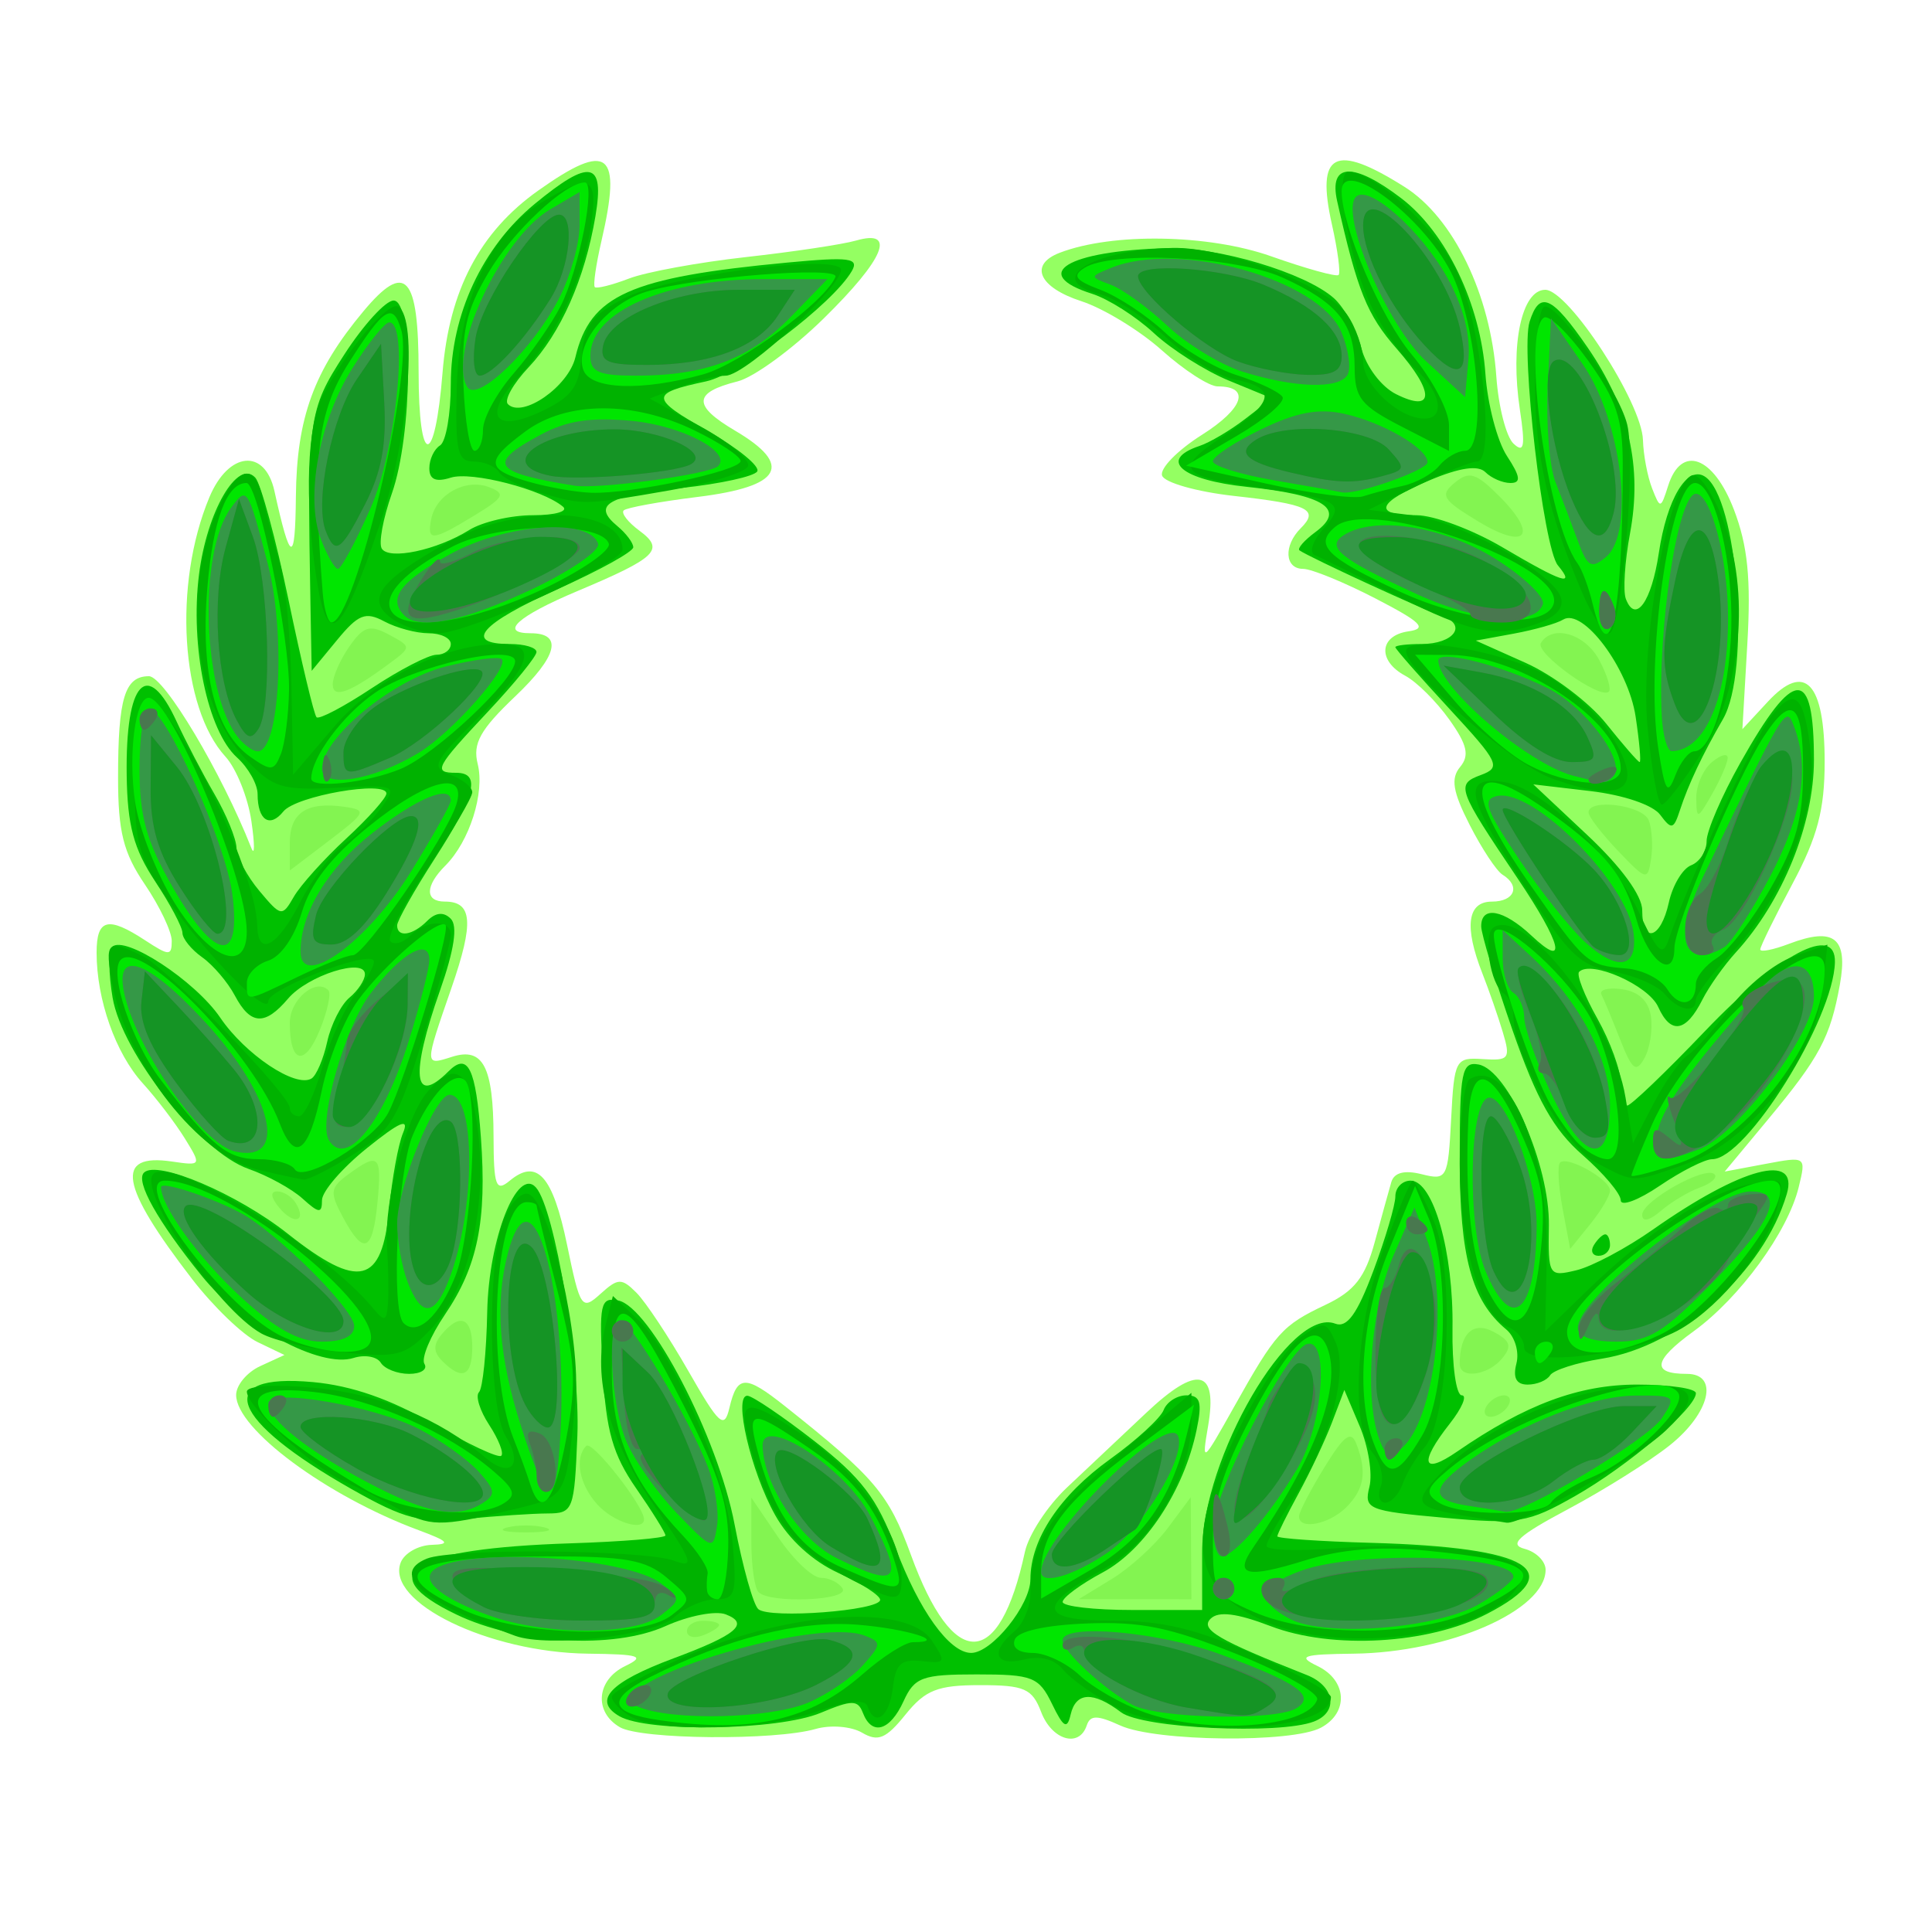 <?xml version="1.0" encoding="UTF-8" standalone="no"?>
<!-- Created with Inkscape (http://www.inkscape.org/) -->

<svg
   xmlns:dc="http://purl.org/dc/elements/1.1/"
   xmlns:cc="http://creativecommons.org/ns#"
   xmlns:rdf="http://www.w3.org/1999/02/22-rdf-syntax-ns#"
   xmlns:svg="http://www.w3.org/2000/svg"
   xmlns="http://www.w3.org/2000/svg"
   xmlns:sodipodi="http://sodipodi.sourceforge.net/DTD/sodipodi-0.dtd"
   xmlns:inkscape="http://www.inkscape.org/namespaces/inkscape"
   id="svg2"
   version="1.1"
   inkscape:version="0.91 r"
   width="225"
   height="225"
   viewBox="0 0 225 225"
   sodipodi:docname="MainGui.svg">
  <defs
     id="defs6" />
  <sodipodi:namedview
     pagecolor="#ffffff"
     bordercolor="#666666"
     borderopacity="1"
     objecttolerance="10"
     gridtolerance="10"
     guidetolerance="10"
     inkscape:pageopacity="0"
     inkscape:pageshadow="2"
     inkscape:window-width="1366"
     inkscape:window-height="741"
     id="namedview4"
     showgrid="false"
     inkscape:zoom="2.302439"
     inkscape:cx="103.57722"
     inkscape:cy="100.76271"
     inkscape:window-x="0"
     inkscape:window-y="0"
     inkscape:window-maximized="1"
     inkscape:current-layer="g3338" />
  <g
     inkscape:groupmode="layer"
     id="layer1"
     inkscape:label="MainGui"
     style="display:inline">
    <g
       id="g3338"
       transform="translate(0,-10)">
      <path
         inkscape:connector-curvature="0"
         style="fill:#94ff62;fill-opacity:1"
         d="m 72.188,211.15 c -3.055,-1.779 -2.728,-5.507 0.625,-7.124 2.386,-1.151 1.727,-1.369 -4.35,-1.441 -11.544,-0.136 -23.573,-5.988 -21.801,-10.605 0.418,-1.089 2.043,-2.019 3.611,-2.067 2.269,-0.07 1.958,-0.42 -1.523,-1.71 -10.703,-3.969 -21.25,-11.783 -21.25,-15.744 0,-1.141 1.266,-2.656 2.812,-3.365 L 33.125,167.802 30,166.3 c -1.719,-0.826 -5.15,-4.128 -7.626,-7.338 -8.411,-10.907 -9.058,-14.676 -2.351,-13.692 3.437,0.504 3.454,0.473 1.499,-2.692 -1.088,-1.761 -3.292,-4.651 -4.9,-6.422 C 13.457,132.668 11.25,126.42 11.25,120.946 c 0,-3.951 1.313,-4.281 5.669,-1.427 2.777,1.819 3.081,1.825 3.081,0.056 0,-1.08 -1.406,-4.035 -3.125,-6.568 -2.513,-3.702 -3.125,-6.143 -3.125,-12.453 0,-9.256 0.776,-11.803 3.598,-11.803 1.768,0 8.495,11.287 11.919,20 0.405,1.031 0.409,-0.375 0.009,-3.125 -0.4,-2.75 -1.757,-6.125 -3.015,-7.5 -5.223,-5.71 -6.116,-20.068 -1.878,-30.21 2.232,-5.343 6.471,-5.75 7.578,-0.728 1.867,8.467 2.419,8.604 2.499,0.621 0.091,-9.154 2.093,-14.646 7.857,-21.55 4.916,-5.888 6.434,-4.234 6.434,7.014 0,11.226 1.891,11.295 2.79,0.101 0.768,-9.57 4.341,-16.361 11.146,-21.186 8.189,-5.807 9.773,-4.536 7.353,5.902 -0.633,2.731 -0.979,5.137 -0.769,5.347 0.21,0.21 2.007,-0.24 3.993,-1.002 1.986,-0.761 8.111,-1.884 13.611,-2.496 5.5,-0.612 11.266,-1.476 12.812,-1.922 4.766,-1.372 3.308,2.14 -3.769,9.082 -3.62,3.55 -8.125,6.843 -10.012,7.316 -5.188,1.302 -5.265,2.81 -0.294,5.742 6.833,4.032 5.443,6.505 -4.334,7.712 -4.434,0.547 -8.323,1.256 -8.642,1.575 -0.319,0.319 0.504,1.38 1.829,2.358 2.997,2.212 2.053,3.13 -7.257,7.052 -6.939,2.923 -9.117,4.894 -5.408,4.894 3.789,0 3.14,2.656 -1.794,7.349 -4.086,3.887 -4.972,5.483 -4.372,7.874 0.846,3.373 -0.95,9.02 -3.766,11.835 -2.367,2.367 -2.397,4.192 -0.069,4.192 3.23,0 3.42,2.423 0.788,10.029 -3.182,9.194 -3.183,9.078 0.067,8.046 3.611,-1.146 4.802,1.14 4.825,9.265 0.017,5.801 0.272,6.505 1.878,5.173 3.185,-2.643 5.021,-0.592 6.685,7.466 1.529,7.404 1.713,7.675 3.882,5.713 2.052,-1.857 2.467,-1.87 4.205,-0.132 1.061,1.061 3.776,5.157 6.034,9.104 3.604,6.3 4.188,6.825 4.783,4.307 0.911,-3.857 1.835,-3.889 6.455,-0.221 10.491,8.329 12.091,10.217 14.686,17.335 4.959,13.602 10.291,13.463 13.273,-0.346 0.432,-2 2.636,-5.375 4.899,-7.5 2.262,-2.125 6.407,-6.032 9.211,-8.681 5.975,-5.646 8.366,-5.142 7.225,1.523 -0.756,4.415 -0.671,4.353 2.988,-2.173 4.896,-8.732 5.624,-9.545 10.71,-11.958 3.345,-1.587 4.592,-3.182 5.71,-7.303 0.787,-2.9 1.653,-6.035 1.925,-6.967 0.327,-1.121 1.527,-1.436 3.545,-0.929 2.941,0.738 3.064,0.507 3.426,-6.43 0.361,-6.927 0.499,-7.187 3.699,-6.976 3.047,0.201 3.24,-0.058 2.321,-3.125 -0.551,-1.84 -1.625,-4.928 -2.386,-6.864 C 170.493,117.913 170.882,115 173.75,115 c 2.646,0 3.361,-1.82 1.232,-3.136 -0.697,-0.431 -2.418,-3.038 -3.824,-5.794 -1.971,-3.864 -2.227,-5.408 -1.116,-6.746 1.118,-1.347 0.835,-2.586 -1.263,-5.532 -1.487,-2.088 -3.789,-4.378 -5.116,-5.088 -3.262,-1.746 -3.053,-4.688 0.368,-5.179 2.247,-0.323 1.505,-1.06 -3.865,-3.837 -3.656,-1.891 -7.439,-3.438 -8.406,-3.438 -2.143,0 -2.304,-2.706 -0.28,-4.729 2.181,-2.181 0.911,-2.796 -7.791,-3.768 -4.323,-0.483 -8.083,-1.551 -8.356,-2.373 -0.273,-0.822 1.811,-2.952 4.632,-4.732 C 144.848,57.564 145.684,55 141.805,55 c -0.989,0 -3.909,-1.889 -6.489,-4.199 -2.58,-2.309 -6.8,-4.884 -9.379,-5.722 -4.96,-1.612 -6.138,-4.255 -2.515,-5.645 6.124,-2.35 17.333,-2.162 24.615,0.413 4.076,1.442 7.612,2.421 7.856,2.177 0.244,-0.244 -0.103,-2.879 -0.771,-5.854 -1.889,-8.408 0.302,-9.551 8.452,-4.407 5.695,3.595 10.019,12.53 10.689,22.086 0.245,3.497 1.146,7.014 2.002,7.817 1.234,1.156 1.387,0.332 0.738,-3.974 C 175.861,50.128 177.213,43.75 179.957,43.75 c 2.71,0 11.259,13.141 11.381,17.493 0.048,1.722 0.528,4.257 1.065,5.632 0.946,2.42 1.006,2.41 1.871,-0.312 1.532,-4.82 5.273,-3.456 7.659,2.792 1.61,4.216 1.997,8.075 1.563,15.582 l -0.578,9.978 2.962,-3.196 c 4.325,-4.666 6.619,-2.236 6.619,7.01 0,5.573 -0.836,8.737 -3.75,14.198 -2.062,3.865 -3.75,7.305 -3.75,7.645 0,0.34 1.503,0.046 3.341,-0.652 5.283,-2.009 6.914,-0.701 5.93,4.753 -1.106,6.124 -2.353,8.461 -8.397,15.734 l -5.012,6.031 4.748,-0.891 c 4.738,-0.889 4.746,-0.883 3.865,2.719 -1.274,5.212 -6.876,12.888 -12.245,16.783 -4.703,3.411 -4.943,4.952 -0.771,4.952 3.777,0 2.679,4.584 -1.99,8.31 -2.355,1.879 -7.671,5.22 -11.813,7.424 -5.846,3.111 -6.986,4.15 -5.093,4.645 1.341,0.351 2.438,1.447 2.438,2.436 0,4.727 -11.227,9.637 -22.345,9.77 -5.982,0.072 -6.611,0.287 -4.218,1.441 3.451,1.664 3.658,5.434 0.395,7.18 -3.356,1.796 -19.241,1.623 -23.362,-0.254 -2.7,-1.23 -3.503,-1.23 -3.913,0 -0.882,2.646 -4.061,1.701 -5.308,-1.577 -1.037,-2.726 -1.944,-3.125 -7.11,-3.125 -4.954,0 -6.374,0.561 -8.694,3.438 -2.264,2.807 -3.189,3.192 -5.047,2.1 -1.256,-0.738 -3.674,-0.934 -5.4,-0.437 -4.769,1.374 -20.345,1.236 -22.812,-0.201 z"
         id="path3444" />
      <path
         inkscape:connector-curvature="0"
         style="fill:#83f451;fill-opacity:1"
         d="m 83.75,199.241 c 0,-0.27 -0.844,-0.491 -1.875,-0.491 -1.031,0 -1.875,0.545 -1.875,1.211 0,0.666 0.844,0.887 1.875,0.491 1.031,-0.396 1.875,-0.941 1.875,-1.211 z"
         id="path3442" />
      <path
         inkscape:connector-curvature="0"
         style="fill:#83f451;fill-opacity:1"
         d="m 98.125,195 c -0.425,-0.688 -1.563,-1.25 -2.529,-1.25 -0.966,0 -3.183,-2.099 -4.926,-4.665 L 87.5,184.42 l 0,5.082 c 0,2.795 0.375,5.457 0.833,5.915 1.371,1.371 10.652,0.976 9.792,-0.417 z"
         id="path3440" />
      <path
         inkscape:connector-curvature="0"
         style="fill:#83f451;fill-opacity:1"
         d="m 138.71,190.312 -0.04,-5.938 -2.672,3.584 c -1.469,1.971 -4.405,4.641 -6.523,5.933 l -3.851,2.349 6.562,0.005 6.562,0.005 -0.04,-5.938 z"
         id="path3438" />
      <path
         inkscape:connector-curvature="0"
         style="fill:#83f451;fill-opacity:1"
         d="m 63.438,187.888 c -1.203,-0.314 -3.172,-0.314 -4.375,0 -1.203,0.314 -0.219,0.572 2.188,0.572 2.406,0 3.391,-0.257 2.188,-0.572 z"
         id="path3436" />
      <path
         inkscape:connector-curvature="0"
         style="fill:#83f451;fill-opacity:1"
         d="m 75,186.931 c 0,-1.538 -6.043,-9.221 -6.72,-8.544 -1.404,1.404 -0.82,4.497 1.289,6.827 C 71.421,187.261 75,188.392 75,186.931 Z"
         id="path3434" />
      <path
         inkscape:connector-curvature="0"
         style="fill:#83f451;fill-opacity:1"
         d="m 156.786,185.536 c 2.108,-2.108 2.429,-4.12 1.178,-7.379 -0.616,-1.605 -1.419,-1.018 -3.711,2.71 -1.609,2.617 -2.943,5.18 -2.964,5.696 -0.069,1.66 3.472,0.998 5.497,-1.027 z"
         id="path3432" />
      <path
         inkscape:connector-curvature="0"
         style="fill:#83f451;fill-opacity:1"
         d="m 175.625,173.75 c 0.425,-0.688 0.21,-1.25 -0.477,-1.25 -0.688,0 -1.598,0.562 -2.023,1.25 -0.425,0.688 -0.21,1.25 0.477,1.25 0.688,0 1.598,-0.562 2.023,-1.25 z"
         id="path3430" />
      <path
         inkscape:connector-curvature="0"
         style="fill:#83f451;fill-opacity:1"
         d="m 55,166.875 c 0,-3.436 -1.442,-4.031 -3.567,-1.47 -1.003,1.208 -0.977,2.051 0.097,3.125 C 53.831,170.831 55,170.273 55,166.875 Z"
         id="path3428" />
      <path
         inkscape:connector-curvature="0"
         style="fill:#83f451;fill-opacity:1"
         d="m 174.928,168.212 c 1.184,-1.426 0.987,-2.053 -0.972,-3.102 C 171.557,163.826 170,165.299 170,168.852 c 0,1.779 3.273,1.354 4.928,-0.64 z"
         id="path3426" />
      <path
         inkscape:connector-curvature="0"
         style="fill:#83f451;fill-opacity:1"
         d="m 43.964,150 c 0.523,-5.489 0.16,-5.839 -3.379,-3.251 -2.148,1.571 -2.215,2.081 -0.653,5 2.422,4.526 3.477,4.068 4.031,-1.749 z"
         id="path3424" />
      <path
         inkscape:connector-curvature="0"
         style="fill:#83f451;fill-opacity:1"
         d="m 187.5,148.655 c 0,-1.304 -4.977,-4.095 -5.813,-3.26 -0.329,0.329 -0.199,2.726 0.288,5.326 l 0.887,4.728 2.319,-2.863 c 1.275,-1.575 2.319,-3.344 2.319,-3.931 z"
         id="path3422" />
      <path
         inkscape:connector-curvature="0"
         style="fill:#83f451;fill-opacity:1"
         d="M 34.426,150.083 C 33.973,149.35 33.004,148.75 32.273,148.75 c -0.829,0 -0.734,0.717 0.252,1.905 1.714,2.066 3.247,1.605 1.901,-0.572 z"
         id="path3420" />
      <path
         inkscape:connector-curvature="0"
         style="fill:#83f451;fill-opacity:1"
         d="m 197.991,148.286 c 1.302,-0.464 2.057,-1.154 1.679,-1.532 -1.038,-1.038 -8.42,3.102 -8.42,4.722 0,0.871 0.838,0.692 2.188,-0.467 1.203,-1.033 3.252,-2.259 4.554,-2.723 z"
         id="path3418" />
      <path
         inkscape:connector-curvature="0"
         style="fill:#83f451;fill-opacity:1"
         d="m 192.27,128.402 c -0.258,-1.818 -1.414,-2.921 -3.346,-3.194 -1.623,-0.23 -2.712,0.051 -2.419,0.625 0.293,0.573 1.279,2.94 2.19,5.26 1.384,3.52 1.848,3.876 2.813,2.152 0.636,-1.136 0.978,-3.315 0.761,-4.842 z"
         id="path3416" />
      <path
         inkscape:connector-curvature="0"
         style="fill:#83f451;fill-opacity:1"
         d="m 38.242,125.325 c -1.475,-1.475 -4.492,1.078 -4.492,3.802 0,4.741 1.731,5.151 3.496,0.827 0.897,-2.197 1.345,-4.28 0.996,-4.629 z"
         id="path3414" />
      <path
         inkscape:connector-curvature="0"
         style="fill:#83f451;fill-opacity:1"
         d="M 192.013,105.534 C 191.336,103.769 185,102.942 185,104.619 c 0,0.478 1.547,2.491 3.438,4.473 3.311,3.471 3.453,3.505 3.849,0.915 0.226,-1.479 0.103,-3.492 -0.273,-4.473 z"
         id="path3412" />
      <path
         inkscape:connector-curvature="0"
         style="fill:#83f451;fill-opacity:1"
         d="M 40.139,103.964 C 35.75,103.324 33.75,104.634 33.75,108.149 l 0,3.228 4.605,-3.501 c 4.282,-3.256 4.407,-3.53 1.784,-3.912 z"
         id="path3410" />
      <path
         inkscape:connector-curvature="0"
         style="fill:#83f451;fill-opacity:1"
         d="m 201.206,98.284 c 0.024,-0.6 -0.799,-0.39 -1.831,0.466 -1.031,0.856 -1.855,2.753 -1.831,4.216 0.042,2.505 0.148,2.478 1.831,-0.466 0.983,-1.719 1.806,-3.616 1.831,-4.216 z"
         id="path3408" />
      <path
         inkscape:connector-curvature="0"
         style="fill:#83f451;fill-opacity:1"
         d="m 45.538,87.131 c 2.369,-1.769 2.365,-1.828 -0.239,-3.221 -2.236,-1.197 -2.957,-0.983 -4.6,1.364 -1.072,1.53 -1.949,3.521 -1.949,4.423 0,1.745 2.058,0.967 6.788,-2.566 z"
         id="path3406" />
      <path
         inkscape:connector-curvature="0"
         style="fill:#83f451;fill-opacity:1"
         d="m 186.249,86.873 c -1.648,-3.08 -5.44,-4.193 -6.799,-1.995 -0.723,1.17 6.932,6.657 7.915,5.674 0.306,-0.306 -0.197,-1.961 -1.116,-3.679 z"
         id="path3404" />
      <path
         inkscape:connector-curvature="0"
         style="fill:#83f451;fill-opacity:1"
         d="m 174.596,67.778 c -2.721,-2.721 -3.501,-2.955 -5.184,-1.558 -1.752,1.454 -1.434,1.977 2.741,4.506 5.614,3.401 7.055,1.662 2.444,-2.949 z"
         id="path3402" />
      <path
         inkscape:connector-curvature="0"
         style="fill:#83f451;fill-opacity:1"
         d="m 55.212,70.054 c 3.505,-2.131 3.728,-2.559 1.735,-3.324 -2.727,-1.046 -6.163,0.852 -6.727,3.717 -0.518,2.632 0.097,2.584 4.991,-0.393 z"
         id="path3352" />
      <path
         style="fill:#00c000;fill-opacity:1"
         d="m 72.118,209.861 c -3.117,-1.814 -1.083,-3.977 6.337,-6.737 7.32,-2.723 8.876,-4.037 6.062,-5.117 -1.183,-0.454 -4.337,0.16 -7.008,1.365 -6.053,2.73 -17.185,2.11 -24.383,-1.358 -9.948,-4.791 -5.3,-7.673 13.354,-8.28 6.058,-0.197 11.016,-0.609 11.018,-0.916 0.002,-0.307 -1.529,-2.769 -3.403,-5.472 -2.716,-3.919 -3.505,-6.679 -3.898,-13.625 -0.446,-7.899 -0.28,-8.67 1.79,-8.271 3.71,0.715 11.631,15.945 13.561,26.077 0.941,4.94 2.188,9.387 2.77,9.88 1.352,1.147 14.183,0.163 14.183,-1.088 0,-0.517 -2.176,-1.921 -4.835,-3.12 -2.998,-1.352 -5.807,-3.917 -7.393,-6.752 -2.838,-5.071 -4.903,-13.976 -3.224,-13.897 0.592,0.028 4.119,2.418 7.837,5.312 5.411,4.212 7.285,6.673 9.39,12.335 2.726,7.331 6.292,12.302 8.826,12.302 2.41,0 6.899,-5.583 6.899,-8.58 0,-4.634 3.41,-9.77 9.29,-13.993 3.061,-2.198 5.862,-4.769 6.224,-5.712 0.362,-0.943 1.564,-1.715 2.672,-1.715 1.613,0 1.844,0.808 1.161,4.062 -1.481,7.056 -6.015,13.931 -10.925,16.562 -2.565,1.375 -4.666,2.922 -4.668,3.438 -0.002,0.516 3.653,0.938 8.122,0.938 l 8.125,0 0,-6.747 c 0,-10.98 10.268,-28.607 15.496,-26.601 1.373,0.527 2.557,-1.111 4.439,-6.139 1.411,-3.772 2.566,-7.68 2.566,-8.686 0,-1.005 0.8,-1.828 1.778,-1.828 2.646,0 5.009,8.33 4.876,17.188 -0.065,4.297 0.421,7.812 1.08,7.812 0.659,0 0.032,1.482 -1.393,3.294 -3.613,4.593 -3.23,6.067 0.847,3.261 7.983,-5.493 14.196,-7.805 20.976,-7.805 3.76,0 6.837,0.452 6.837,1.005 0,1.742 -7.886,8.455 -14.062,11.97 -5.51,3.136 -6.61,3.318 -15.293,2.531 -8.846,-0.802 -9.319,-0.998 -8.666,-3.602 0.38,-1.515 -0.122,-4.672 -1.115,-7.017 l -1.806,-4.263 -1.425,3.75 c -0.784,2.062 -2.541,5.795 -3.904,8.295 -1.363,2.5 -2.477,4.75 -2.476,5 0.001,0.25 4.923,0.593 10.938,0.761 18.559,0.52 23.082,3.287 13.501,8.259 -6.837,3.548 -18.027,4.189 -25.215,1.444 -3.961,-1.513 -6.085,-1.775 -6.996,-0.864 -1.243,1.243 0.852,2.469 11.208,6.557 3.252,1.284 3.719,4.307 0.835,5.413 -4.062,1.559 -19.997,0.795 -22.471,-1.077 -3.258,-2.465 -5.263,-2.371 -5.872,0.273 -0.405,1.757 -0.832,1.511 -2.167,-1.25 C 120.987,205.286 120.258,205 113.75,205 c -6.359,0 -7.247,0.326 -8.523,3.125 -1.579,3.466 -3.693,4.07 -4.736,1.353 -0.587,-1.529 -1.261,-1.529 -4.921,0 -4.92,2.056 -20.15,2.305 -23.453,0.383 z M 40.966,183.432 c -14.272,-8.089 -16.247,-13.551 -4.509,-12.473 4.508,0.414 9.047,1.995 14.012,4.879 4.039,2.347 7.6,4.01 7.912,3.698 0.313,-0.313 -0.322,-1.928 -1.41,-3.59 -1.089,-1.661 -1.623,-3.377 -1.188,-3.812 0.435,-0.435 0.867,-4.646 0.959,-9.357 0.167,-8.502 3.491,-16.967 5.683,-14.474 2.183,2.483 5.159,20.331 4.815,28.881 -0.351,8.73 -0.478,9.061 -3.489,9.073 -1.719,0.007 -5.938,0.287 -9.375,0.622 -5.379,0.524 -7.247,0.044 -13.409,-3.448 z m 135.634,-14.637 c 0.353,-1.35 -0.181,-3.137 -1.187,-3.971 C 171.39,161.485 170,156.388 170,144.97 c 0,-10.181 0.234,-11.36 2.188,-11 3.446,0.637 8.298,11.73 8.193,18.73 -0.089,5.889 -0.017,6.006 3.202,5.235 1.811,-0.434 5.824,-2.568 8.918,-4.741 10.336,-7.262 17.04,-9.039 15.584,-4.132 -2.701,9.106 -12.388,17.724 -21.549,19.172 -2.937,0.464 -5.642,1.333 -6.011,1.93 -0.369,0.597 -1.547,1.086 -2.618,1.086 -1.319,0 -1.74,-0.791 -1.305,-2.454 z m -132.257,-0.097 c -0.442,-0.715 -1.866,-0.964 -3.165,-0.552 -3.871,1.229 -12.902,-3.649 -17.667,-9.542 -5.165,-6.389 -7.762,-11.022 -6.746,-12.038 1.517,-1.517 10.848,2.45 16.767,7.128 8.283,6.548 10.958,5.897 11.783,-2.866 0.334,-3.55 1.064,-7.547 1.622,-8.883 0.752,-1.801 -0.335,-1.344 -4.212,1.772 -2.874,2.31 -5.226,5.036 -5.226,6.059 0,1.575 -0.347,1.545 -2.269,-0.194 -1.248,-1.129 -4.08,-2.684 -6.293,-3.456 -5.605,-1.954 -14.726,-13.446 -15.823,-19.937 -0.475,-2.81 -0.504,-5.469 -0.065,-5.908 1.447,-1.447 9.674,3.93 12.599,8.233 2.933,4.316 8.797,8.224 10.635,7.087 0.563,-0.348 1.384,-2.275 1.825,-4.282 0.441,-2.007 1.609,-4.32 2.596,-5.139 0.987,-0.819 1.795,-2.044 1.795,-2.722 0,-1.974 -6.659,0.14 -8.95,2.842 -2.705,3.189 -4.37,3.09 -6.204,-0.366 -0.821,-1.547 -2.528,-3.548 -3.794,-4.446 -1.266,-0.898 -2.302,-2.176 -2.302,-2.839 0,-0.663 -1.437,-3.378 -3.194,-6.032 -2.482,-3.75 -3.217,-6.493 -3.3,-12.31 -0.156,-10.984 2.393,-13.717 5.828,-6.248 1.028,2.234 3.004,6.022 4.392,8.418 1.388,2.396 2.542,5.208 2.565,6.25 0.023,1.042 1.22,3.301 2.66,5.019 2.537,3.027 2.662,3.049 4.021,0.688 0.771,-1.34 3.512,-4.386 6.09,-6.768 C 42.891,105.289 45,102.923 45,102.414 45,100.85 34.463,102.684 33.001,104.502 31.416,106.475 30,105.524 30,102.485 30,101.332 28.92,99.41 27.6,98.215 24.171,95.112 22.128,85.288 23.173,76.924 c 0.92,-7.365 4.495,-13.522 6.56,-11.299 0.638,0.688 2.385,7.129 3.882,14.314 1.497,7.185 2.959,13.301 3.249,13.591 0.29,0.29 3.179,-1.23 6.421,-3.377 C 46.526,88.007 49.926,86.25 50.839,86.25 51.753,86.25 52.5,85.688 52.5,85 c 0,-0.688 -1.162,-1.25 -2.582,-1.25 -1.42,0 -3.743,-0.621 -5.162,-1.38 -2.19,-1.172 -3.023,-0.842 -5.518,2.188 L 36.3,88.125 36.161,80.625 C 35.756,58.684 35.875,57.803 40.13,51.237 42.352,47.807 44.92,45 45.836,45 c 2.351,0 2.21,15.639 -0.202,22.476 -1.027,2.91 -1.555,5.795 -1.173,6.412 0.846,1.369 6.417,0.187 10.183,-2.161 C 56.166,70.777 59.513,70 62.081,70 64.649,70 66.216,69.552 65.562,69.005 63.156,66.989 54.915,64.858 52.495,65.627 50.754,66.179 50,65.848 50,64.533 c 0,-1.037 0.562,-2.233 1.25,-2.658 0.688,-0.425 1.25,-3.655 1.25,-7.179 0,-8.026 3.688,-15.933 9.772,-20.947 6.467,-5.331 8.157,-4.987 7.072,1.437 -1.232,7.292 -4.035,13.616 -7.806,17.614 -1.777,1.883 -2.852,3.803 -2.389,4.266 1.686,1.686 7.047,-2.038 7.86,-5.46 1.721,-7.239 6.335,-9.301 24.679,-11.026 7.287,-0.685 8.404,-0.534 7.5,1.012 -2.235,3.822 -13.015,11.976 -16.948,12.82 -6.583,1.412 -6.566,1.921 0.193,5.781 3.522,2.012 6.111,4.131 5.753,4.71 -0.358,0.579 -4.309,1.444 -8.78,1.923 -8.703,0.932 -10.477,1.979 -7.517,4.436 1.024,0.85 1.861,1.963 1.861,2.474 0,0.511 -3.938,2.69 -8.75,4.842 C 55.992,82.605 53.895,85 59.375,85 c 1.719,0 3.115,0.422 3.104,0.938 -0.012,0.516 -2.543,3.626 -5.625,6.912 C 50.683,99.428 50.385,100 53.125,100 c 2.909,0 2.254,2.621 -2.5,10 -2.406,3.735 -4.375,7.232 -4.375,7.77 0,1.454 1.793,1.187 3.5,-0.52 0.996,-0.996 1.918,-1.082 2.745,-0.255 0.827,0.827 0.407,3.63 -1.25,8.344 -3.483,9.909 -3.106,13.522 0.984,9.432 2.272,-2.272 3.191,-0.394 3.778,7.713 0.701,9.698 -0.372,14.982 -4.185,20.602 -1.712,2.523 -2.789,5.11 -2.393,5.751 C 49.824,169.476 49.023,170 47.648,170 c -1.375,0 -2.862,-0.585 -3.304,-1.301 z M 185.625,155 c 0.425,-0.688 1.021,-1.25 1.324,-1.25 0.303,0 0.551,0.562 0.551,1.25 0,0.688 -0.596,1.25 -1.324,1.25 -0.728,0 -0.976,-0.562 -0.551,-1.25 z m 3.125,-5.218 c 0,-0.766 -2.002,-3.139 -4.448,-5.275 -3.374,-2.945 -5.336,-6.435 -8.125,-14.447 -2.022,-5.811 -3.677,-11.295 -3.677,-12.188 0,-2.442 2.611,-1.954 5.857,1.095 4.252,3.995 3.526,0.974 -1.595,-6.637 -7.073,-10.51 -7.242,-10.984 -4.297,-12.074 2.386,-0.883 2.116,-1.449 -3.695,-7.736 C 165.321,88.79 162.5,85.571 162.5,85.369 162.5,85.166 163.873,85 165.551,85 c 3.791,0 5.403,-2.253 2.341,-3.271 -2.144,-0.712 -15.408,-6.827 -16.55,-7.63 -0.294,-0.206 0.55,-1.175 1.875,-2.153 3.577,-2.64 1.058,-4.299 -7.958,-5.242 -7.692,-0.804 -10.428,-3.145 -5.57,-4.766 1.203,-0.401 3.594,-1.815 5.312,-3.14 l 3.125,-2.411 -5,-2.057 c -2.75,-1.132 -6.688,-3.625 -8.75,-5.54 -2.062,-1.916 -5.297,-3.974 -7.188,-4.574 -7.308,-2.319 -2.934,-4.991 8.706,-5.318 5.948,-0.167 16.12,2.878 19.438,5.818 1.214,1.076 2.655,3.689 3.204,5.807 0.563,2.175 2.324,4.516 4.044,5.377 4.487,2.247 4.527,-0.221 0.085,-5.28 -3.462,-3.943 -4.578,-6.708 -6.937,-17.183 -1.009,-4.48 1.871,-4.613 7.465,-0.346 5.229,3.989 9.23,12.339 9.798,20.453 0.247,3.532 1.376,7.836 2.509,9.564 1.574,2.402 1.669,3.142 0.405,3.142 -0.91,0 -2.221,-0.567 -2.914,-1.26 -0.846,-0.846 -2.975,-0.539 -6.487,0.938 C 160.359,68.51 159.789,70 164.945,70 c 2.032,0 6.557,1.688 10.055,3.75 6.969,4.109 8.525,4.616 6.433,2.096 -1.7,-2.048 -4.367,-25.01 -3.297,-28.382 1.167,-3.678 2.597,-3.04 6.765,3.018 4.799,6.975 6.376,13.891 4.932,21.624 -0.616,3.297 -0.834,6.739 -0.485,7.649 1.125,2.931 2.985,0.337 3.838,-5.353 0.944,-6.295 3.272,-10.194 5.328,-8.923 3.867,2.39 5.401,22.635 2.142,28.271 -2.413,4.174 -4.03,7.596 -5.019,10.625 -0.728,2.23 -0.975,2.286 -2.289,0.518 -0.853,-1.148 -4.272,-2.311 -8.127,-2.764 l -6.653,-0.782 6.341,5.953 c 3.894,3.656 6.341,7.014 6.341,8.702 0,3.995 2.165,3.369 3.102,-0.897 0.44,-2.005 1.61,-3.956 2.599,-4.336 0.989,-0.38 1.799,-1.647 1.799,-2.816 0,-1.169 1.764,-5.265 3.919,-9.102 6.29,-11.197 8.581,-11.285 8.581,-0.33 0,7.415 -3.663,16.448 -9.072,22.369 -1.389,1.521 -3.151,4.008 -3.915,5.526 -1.914,3.806 -3.69,4.097 -5.153,0.845 -1.134,-2.521 -7.809,-5.48 -9.208,-4.081 -0.329,0.329 0.627,2.777 2.125,5.441 1.497,2.664 2.722,6.033 2.722,7.486 0,1.453 0.346,2.642 0.769,2.642 0.423,0 4.501,-3.907 9.062,-8.682 8.603,-9.005 15.22,-12.515 15.114,-8.016 C 213.538,128.702 203.385,145 199.399,145 c -0.852,0 -3.597,1.389 -6.099,3.087 -2.502,1.698 -4.549,2.461 -4.549,1.695 z m 1.73,-56.345 c -0.847,-5.63 -6.14,-12.7 -8.442,-11.277 -0.731,0.452 -3.317,1.187 -5.746,1.633 l -4.417,0.812 5.803,2.595 c 3.191,1.427 7.41,4.61 9.375,7.073 1.965,2.462 3.72,4.477 3.9,4.477 0.18,2e-5 -0.032,-2.391 -0.472,-5.312 z"
         id="path3350"
         inkscape:connector-curvature="0" />
      <path
         style="fill:#00b200;fill-opacity:1"
         d="m 73.438,209.9 c -1.203,-0.701 -2.188,-1.733 -2.188,-2.293 0,-0.56 4.078,-2.765 9.062,-4.9 11.98,-5.13 25.37,-5.918 28.198,-1.659 1.702,2.563 1.631,2.71 -1.161,2.404 -2.414,-0.265 -3.049,0.321 -3.37,3.111 -0.391,3.401 -2.117,4.65 -2.954,2.138 -0.281,-0.842 -2.353,-0.622 -5.886,0.625 -6.158,2.173 -18.401,2.496 -21.701,0.574 z m 56.473,-1.12 c -2.455,-1.298 -5.192,-3.236 -6.081,-4.308 -1.042,-1.256 -2.675,-1.682 -4.598,-1.199 -3.353,0.841 -3.947,-0.916 -1.107,-3.273 1.031,-0.856 1.875,-2.857 1.875,-4.447 0,-6.293 2.098,-9.234 13.438,-18.843 l 5.312,-4.501 0,3.167 c 0,6.477 -4.491,14.155 -10.11,17.282 -8.023,4.465 -7.731,6.092 1.094,6.092 5.628,0 9.616,0.96 16.354,3.936 4.901,2.165 8.911,4.395 8.911,4.956 0,4.115 -17.921,4.927 -25.089,1.137 z M 60,200.508 c -10.819,-3.911 -14.609,-7.222 -10.291,-8.99 3.013,-1.234 25.292,-1.048 28.775,0.24 2.509,0.928 2.23,0.147 -2.278,-6.386 -5.313,-7.699 -7.236,-14.847 -5.672,-21.081 l 0.843,-3.359 2.912,2.736 c 4.253,3.995 10.375,18.439 11.028,26.018 0.512,5.942 0.326,6.562 -1.965,6.562 -1.392,0 -3.58,0.95 -4.863,2.111 C 76.147,200.481 63.868,201.907 60,200.508 Z m 87.58,-1.569 c -8.907,-3.737 -9.757,-9.679 -3.236,-22.628 2.389,-4.744 5.624,-9.523 7.188,-10.619 2.667,-1.869 2.916,-1.83 4.015,0.628 1.545,3.457 -0.778,12.068 -4.889,18.126 -1.737,2.559 -3.157,5.072 -3.157,5.584 0,0.512 3.597,0.643 7.993,0.29 11.703,-0.939 22.256,0.587 21.763,3.148 -1.214,6.306 -19.604,9.696 -29.676,5.471 z M 99.375,194.076 c -7.191,-3.659 -9.986,-7.492 -12.319,-16.889 -1.112,-4.481 0.306,-4.361 7.407,0.625 C 100.299,181.91 105,188.998 105,193.7 c 0,2.94 -0.52,2.974 -5.625,0.376 z M 46.25,185.66 c -1.719,-0.992 -4.531,-2.424 -6.25,-3.183 -3.615,-1.597 -11.25,-8.657 -11.25,-10.403 0,-0.701 3.248,-0.882 7.945,-0.444 7.501,0.7 14.432,3.546 19.875,8.16 2.881,2.442 4.404,0.807 2.335,-2.507 -2.007,-3.214 -2.19,-20.272 -0.269,-25.198 0.759,-1.947 2.065,-3.311 2.903,-3.031 2.483,0.828 6.176,17.045 5.481,24.071 -1.138,11.51 -0.912,11.133 -7.645,12.76 -8.105,1.958 -9.381,1.936 -13.125,-0.224 z m 125,0.983 c -6.478,-1.07 -6.813,-1.508 -3.69,-4.832 4.947,-5.266 13.796,-9.503 21.331,-10.215 8.347,-0.788 9.766,0.592 5.127,4.984 -3.589,3.399 -16.798,11.038 -18.587,10.75 -0.581,-0.094 -2.463,-0.402 -4.181,-0.686 z m -10.446,-3.534 c 0.399,-1.04 -0.031,-2.803 -0.956,-3.917 -2.627,-3.165 -1.966,-15.023 1.329,-23.88 1.599,-4.297 3.106,-7.812 3.348,-7.812 0.242,0 1.344,2.109 2.448,4.688 2.467,5.761 1.78,23.041 -1.047,26.34 -0.988,1.153 -2.146,3.082 -2.573,4.285 -0.427,1.203 -1.338,2.188 -2.026,2.188 -0.688,0 -0.923,-0.851 -0.524,-1.891 z M 40,167.501 c -3.781,-0.387 -8.086,-1.379 -9.566,-2.206 -5.131,-2.866 -14.47,-16.677 -12.564,-18.582 2.157,-2.157 19.726,8.583 25.567,15.63 1.363,1.645 1.586,1.576 1.744,-0.541 0.1,-1.335 0.048,-4.328 -0.116,-6.653 -0.371,-5.252 2.188,-15.044 4.694,-17.961 3.334,-3.882 5.014,-2.566 5.914,4.634 1.105,8.843 -1.225,18.573 -5.504,22.986 -3.016,3.11 -3.873,3.337 -10.169,2.693 z m 137.5,-0.583 c 0,-0.908 -0.826,-1.968 -1.835,-2.355 C 172.437,163.325 170,155.144 170,145.546 c 0,-5.032 0.512,-9.465 1.137,-9.851 4.421,-2.732 9.25,8.355 8.997,20.654 l -0.179,8.691 4.937,-4.791 c 7.04,-6.832 13.885,-11.317 18.76,-12.292 4.115,-0.823 4.195,-0.76 3.34,2.646 -1.195,4.76 -6.355,11.274 -11.193,14.129 C 190.699,167.741 177.5,169.318 177.5,166.918 Z M 30.003,146.217 C 23.161,144.609 14.849,134.005 13.093,124.644 c -0.943,-5.026 -0.593,-5.349 3.552,-3.284 2.935,1.462 17.105,16.117 17.105,17.691 0,0.522 0.489,0.949 1.088,0.949 0.598,0 1.804,-2.558 2.679,-5.684 0.875,-3.126 2.7,-7.093 4.055,-8.816 1.355,-1.723 2.214,-3.382 1.908,-3.687 C 42.486,120.819 31.25,125.195 31.25,126.576 c 0,1.911 -6.838,-4.942 -11.549,-11.576 -3.549,-4.997 -3.999,-6.589 -4.036,-14.259 -0.025,-5.333 0.499,-8.819 1.371,-9.117 2.685,-0.916 12.799,19.581 12.922,26.189 0.069,3.692 2.361,2.44 4.999,-2.73 1.38,-2.705 3.693,-5.747 5.14,-6.76 1.447,-1.014 3.434,-2.99 4.416,-4.391 1.74,-2.484 1.606,-2.539 -5.297,-2.192 -6.41,0.322 -7.41,0.013 -10.542,-3.265 -6.268,-6.559 -7.624,-20.748 -2.869,-30.037 2.237,-4.372 3.941,-4.372 4.909,0 0.419,1.891 1.27,5.125 1.893,7.188 0.622,2.063 1.221,8.442 1.33,14.176 l 0.198,10.425 4.803,-5.619 C 43.743,88.986 51.796,85 58.348,85 c 4.301,0 3.516,2.465 -2.774,8.713 -5.173,5.138 -5.423,5.663 -3.1,6.522 C 53.863,100.749 55,101.662 55,102.264 c 0,0.602 -2.333,4.569 -5.184,8.815 -2.851,4.246 -4.81,8.093 -4.354,8.55 0.456,0.456 1.495,0.164 2.309,-0.65 1.864,-1.864 4.729,-1.923 4.729,-0.097 0,0.76 -1.446,6.122 -3.213,11.915 -2.885,9.458 -3.712,10.848 -8.1,13.618 -2.688,1.697 -5.32,3.028 -5.85,2.957 -0.529,-0.07 -2.93,-0.59 -5.335,-1.156 z M 185.823,145.369 c -3.524,-1.851 -9.535,-12.451 -9.561,-16.858 -0.006,-1.163 -0.508,-2.42 -1.113,-2.794 -1.607,-0.993 -2.508,-6.907 -1.177,-7.73 3.708,-2.291 13.848,10.813 15.333,19.815 l 0.878,5.322 2.405,-4.624 c 1.323,-2.543 3.113,-5.074 3.978,-5.625 0.865,-0.551 3.098,-3.049 4.962,-5.552 1.864,-2.503 5.168,-5.171 7.342,-5.929 l 3.952,-1.378 -0.623,5.524 c -0.885,7.855 -8.47,17.427 -15.861,20.018 -6.376,2.235 -5.881,2.244 -10.517,-0.19 z m 8.036,-19.614 c -0.796,-0.959 -3.388,-2.108 -5.76,-2.553 -4.481,-0.841 -5.406,-1.812 -12.558,-13.175 -4.787,-7.607 -4.884,-9.617 -0.432,-8.96 4.452,0.657 12.641,8.509 15.705,15.059 2.275,4.863 2.82,5.363 3.538,3.248 2.321,-6.831 10.1,-23.715 12.012,-26.073 2.745,-3.386 3.769,-2.344 4.556,4.637 0.751,6.665 -3.483,17.033 -9.547,23.379 -2.13,2.229 -3.873,4.532 -3.873,5.117 0,1.641 -2.03,1.262 -3.641,-0.68 z M 191.873,94.688 c -0.907,-9.781 2.388,-28.399 5.191,-29.334 0.788,-0.263 2.4,2.057 3.583,5.155 3.243,8.492 2.178,19.832 -2.564,27.306 -2.039,3.214 -4.081,5.864 -4.538,5.889 -0.457,0.025 -1.209,-4.032 -1.671,-9.017 z m -11.12,5.982 C 176.092,98.993 163.75,88.217 163.75,85.822 c 0,-1.842 10.666,-0.119 15.861,2.562 2.62,1.352 6.042,4.34 7.605,6.639 4.594,6.76 2.274,8.787 -6.463,5.646 z M 36.842,77.271 c -1.399,-9.066 -1.088,-17.753 0.76,-21.243 2.821,-5.327 7.663,-11.012 8.787,-10.317 2.33,1.44 1.119,15.721 -2.148,25.329 -4.534,13.337 -6.099,14.655 -7.399,6.231 z m 8.756,4.739 C 42.562,79.79 44.161,77.631 52.152,73.165 60.403,68.554 72.5,69.064 72.5,74.023 72.5,75.603 54.551,83.75 51.069,83.75 c -1.7,0 -4.162,-0.783 -5.471,-1.74 z M 162.5,79.297 c -4.469,-2.267 -8.688,-4.36 -9.375,-4.652 -0.697,-0.295 -0.258,-1.65 0.991,-3.058 2.644,-2.982 1.977,-3.413 -7.394,-4.767 -9.475,-1.369 -10.06,-2.184 -4.301,-5.994 6.015,-3.98 6.376,-5.629 1.449,-6.614 -1.996,-0.399 -5.639,-2.621 -8.095,-4.937 -2.456,-2.316 -5.909,-4.574 -7.675,-5.017 -6.56,-1.646 -1.12,-5.127 8.415,-5.383 6.115,-0.164 17.971,4.345 20.349,7.739 1.037,1.481 1.886,3.942 1.886,5.468 0,2.785 4.165,6.668 7.153,6.668 2.454,0 1.896,-3.092 -1.036,-5.744 -1.448,-1.31 -3.709,-4.489 -5.023,-7.065 C 157.175,40.713 155.291,30 157.04,30 c 2.984,0 10.141,6.51 12.537,11.403 2.863,5.847 4.664,22.347 2.44,22.347 -0.675,0 -3.795,1.266 -6.934,2.812 l -5.707,2.812 5,0.625 c 5.511,0.689 16.238,6.538 17.362,9.467 0.467,1.218 -0.387,2.282 -2.468,3.073 -4.846,1.843 -7.914,1.249 -16.77,-3.243 z m 21.78,-0.235 c -3.955,-9.251 -5.503,-16.073 -5.516,-24.301 -0.007,-4.6 0.457,-8.655 1.033,-9.01 1.332,-0.823 8.653,9.488 9.701,13.665 1.059,4.218 -0.671,24.334 -2.092,24.334 -0.617,0 -2.023,-2.109 -3.125,-4.688 z M 62.874,67.367 C 60.674,66.731 58.531,65.657 58.113,64.98 57.695,64.304 56.37,63.75 55.17,63.75 c -1.881,0 -2.155,-1.166 -1.981,-8.447 0.242,-10.154 3.75,-17.985 9.674,-21.597 5.988,-3.651 6.861,-3.229 5.911,2.857 -0.985,6.309 -4.13,12.8 -8.428,17.398 -4.203,4.496 -2.754,6.551 2.763,3.92 3.49,-1.664 4.332,-2.827 4.64,-6.406 0.311,-3.614 1.181,-4.788 5.013,-6.77 4.765,-2.464 23.343,-5.052 25.091,-3.495 C 99.11,42.329 86.957,53.75 84.51,53.75 c -1.016,0 -3.422,0.599 -5.347,1.331 l -3.5,1.331 5.947,3.27 c 3.271,1.799 5.748,3.866 5.506,4.595 -0.243,0.728 -4.334,1.998 -9.091,2.822 -10.169,1.761 -10.002,1.758 -15.151,0.269 z"
         id="path3348"
         inkscape:connector-curvature="0" />
      <path
         style="fill:#00e600;fill-opacity:1"
         d="m 76.875,210.342 c -5.96,-0.849 -6.303,-2.448 -1.086,-5.069 8.955,-4.499 17.261,-6.593 24.054,-6.062 5.737,0.448 10.784,2.039 6.468,2.039 -0.883,0 -3.493,1.657 -5.799,3.682 -6.178,5.424 -12.834,6.948 -23.637,5.41 z m 56.444,-0.915 c -2.643,-0.942 -6.055,-2.887 -7.581,-4.32 -1.526,-1.434 -3.986,-2.607 -5.467,-2.607 -1.642,0 -2.458,-0.61 -2.09,-1.562 0.373,-0.969 3.566,-1.68 8.398,-1.871 6.292,-0.249 9.674,0.445 17.534,3.598 5.356,2.149 9.533,4.522 9.282,5.274 -1.085,3.256 -12.701,4.117 -20.076,1.488 z M 54.062,197.534 c -9.57,-4.344 -6.59,-6.284 9.651,-6.284 9.191,0 11.497,0.413 13.96,2.499 2.896,2.453 2.906,2.534 0.525,4.375 -3.585,2.771 -17.479,2.431 -24.136,-0.591 z m 91.881,0.159 c -4.48,-1.978 -4.681,-2.329 -4.688,-8.135 -0.005,-4.55 1.114,-8.199 4.475,-14.594 4.582,-8.72 7.545,-11.404 8.846,-8.013 1.715,4.469 -1.329,12.669 -8.649,23.302 -2.227,3.235 -0.786,3.592 6.005,1.487 4.262,-1.321 8.621,-1.686 13.988,-1.171 13.269,1.272 14.603,2.744 6.184,6.82 -6.64,3.214 -19.24,3.361 -26.161,0.304 z M 82.352,195.312 c -0.081,-0.516 -0.054,-1.441 0.06,-2.056 0.115,-0.615 -1.168,-2.584 -2.85,-4.375 -6.089,-6.485 -8.303,-11.627 -8.308,-19.298 -0.006,-9.775 1.768,-8.898 8.403,4.151 4.204,8.27 5.261,11.646 5.153,16.459 -0.075,3.331 -0.625,6.056 -1.223,6.056 -0.598,0 -1.153,-0.422 -1.235,-0.938 z M 121.25,193.044 c 0,-4.499 2.882,-8.285 10.831,-14.23 l 6.979,-5.219 -0.856,3.515 c -1.832,7.518 -5.133,12.199 -11.016,15.617 l -5.938,3.45 0,-3.132 z m -23.229,-0.493 c -5.105,-2.272 -8.013,-6.404 -9.935,-14.114 -1.083,-4.344 -0.423,-4.305 6.375,0.371 5.296,3.644 7.951,7.253 9.84,13.379 1.025,3.323 0.444,3.357 -6.28,0.364 z M 42.5,183.444 c -14.219,-8.446 -16.35,-12.513 -5.938,-11.332 6.778,0.769 15.531,4.625 20.871,9.194 2.526,2.162 2.744,2.816 1.25,3.761 -3.087,1.953 -11.6,1.099 -16.183,-1.624 z m 125,1.511 c -1.594,-1.068 -1.409,-1.647 1.238,-3.862 7.555,-6.324 24.762,-12.032 26.72,-8.864 1.033,1.671 -5.207,7.75 -10.06,9.802 -2.187,0.925 -4.33,2.252 -4.761,2.95 -1.01,1.634 -10.688,1.615 -13.137,-0.026 z M 61.734,182.812 c -0.378,-1.203 -1.234,-3.545 -1.902,-5.204 C 56.528,169.401 57.592,150 61.347,150 c 0.634,0 1.153,0.191 1.153,0.425 0,0.234 1.096,4.709 2.435,9.944 2.09,8.172 2.236,10.588 1.029,17.075 -1.404,7.551 -2.934,9.492 -4.23,5.368 z m 98.235,-4.769 c -2.108,-5.544 -1.37,-14.75 1.805,-22.519 l 3.024,-7.4 1.584,3.75 c 2.525,5.978 2.086,20.496 -0.766,25.312 -2.902,4.901 -4.043,5.074 -5.647,0.856 z M 178.75,167.5 c 0,-0.688 0.596,-1.25 1.324,-1.25 0.728,0 0.976,0.562 0.551,1.25 -0.425,0.688 -1.021,1.25 -1.324,1.25 -0.303,0 -0.551,-0.562 -0.551,-1.25 z M 33.102,165.758 C 26.607,162.928 14.86,147.5 19.199,147.5 c 7.439,0 26.973,15.911 23.634,19.25 -1.223,1.223 -5.693,0.767 -9.731,-0.992 z M 182.5,165.097 c 0,-4.386 17.864,-17.597 23.794,-17.597 4.437,0 -6.235,14.751 -12.991,17.957 -6.03,2.862 -10.803,2.702 -10.803,-0.36 z M 46.997,164.081 c -1.485,-1.485 -0.705,-17.626 1.056,-21.84 1.967,-4.708 4.827,-7.694 6.125,-6.396 1.623,1.623 0.801,17.908 -1.15,22.784 -1.891,4.725 -4.447,7.036 -6.031,5.452 z m 126.247,-3.851 c -1.877,-3.629 -2.671,-10.674 -2.24,-19.878 0.326,-6.981 2.852,-6.046 6.485,2.399 2.237,5.201 2.568,7.623 1.868,13.661 -0.957,8.242 -3.125,9.597 -6.112,3.819 z M 34.336,146.187 C 33.933,145.534 32.047,145 30.145,145 c -3.664,0 -5.468,-1.456 -11.392,-9.194 -3.406,-4.449 -6.129,-12.597 -4.69,-14.036 2.439,-2.439 15.418,10.916 18.508,19.044 1.781,4.686 3.396,3.442 4.893,-3.768 0.765,-3.687 2.687,-8.46 4.27,-10.605 3.094,-4.194 9.326,-9.547 10.152,-8.721 0.625,0.625 -4.788,18.359 -6.685,21.905 -1.744,3.258 -9.872,8.168 -10.865,6.563 z M 190,146.903 c 0,-0.245 1.062,-2.883 2.36,-5.862 4.376,-10.04 20.14,-24.302 20.14,-18.22 0,8.172 -8.735,19.837 -16.95,22.637 -3.052,1.04 -5.55,1.69 -5.55,1.445 z m -6.521,-4.09 c -1.049,-1.203 -2.509,-3.353 -3.243,-4.777 -2.428,-4.708 -6.696,-18.032 -6.227,-19.438 0.619,-1.857 7.705,4.21 10.839,9.282 3.336,5.399 4.967,17.121 2.382,17.121 -1.013,0 -2.701,-0.984 -3.75,-2.188 z m 10.689,-17.607 c -0.733,-1.173 -2.864,-2.259 -4.737,-2.414 -4.632,-0.383 -4.751,-0.486 -11.227,-9.751 -8.308,-11.885 -7.237,-15.355 2.546,-8.249 6.381,4.636 8.359,7.13 9.887,12.472 1.361,4.758 4.363,6.918 4.363,3.14 0,-2.648 7.273,-19.838 10.434,-24.663 3.281,-5.008 4.567,-3.893 4.554,3.947 -0.009,5.694 -0.795,8.553 -3.78,13.758 -2.072,3.614 -4.88,7.265 -6.238,8.113 -1.359,0.848 -2.47,2.218 -2.47,3.043 0,2.515 -1.92,2.863 -3.331,0.604 z M 28.75,124.459 c 0,-0.985 1.113,-2.144 2.472,-2.575 1.481,-0.47 3.055,-2.728 3.924,-5.63 1.004,-3.351 3.377,-6.412 7.696,-9.925 6.862,-5.582 11.619,-6.788 10.293,-2.611 -1.183,3.728 -10.67,17.531 -12.049,17.531 -0.664,0 -3.535,1.125 -6.381,2.5 -6.17,2.981 -5.955,2.956 -5.955,0.709 z m -8.393,-9.268 c -2.071,-3.332 -4.15,-8.617 -4.619,-11.743 -0.84,-5.604 0.02,-12.215 1.584,-12.18 2.612,0.059 11.383,20.94 11.413,27.169 0.024,5.006 -4.288,3.335 -8.379,-3.246 z M 193.109,97.061 C 191.57,87.038 194.47,66.25 197.407,66.25 c 2.055,0 4.158,7.676 4.231,15.445 0.073,7.817 -2.115,15.805 -4.33,15.805 -0.626,0 -1.618,1.266 -2.203,2.812 -0.906,2.395 -1.203,1.912 -1.996,-3.252 z M 36.25,100.684 c 0,-2.473 3.645,-7.387 7.417,-10.001 4.523,-3.134 16.343,-5.788 16.322,-3.665 -0.021,2.143 -9.245,10.821 -13.303,12.517 C 42.775,101.168 36.25,101.887 36.25,100.684 Z m 141.634,-1.674 c -2.195,-1.174 -6.036,-4.526 -8.535,-7.448 l -4.544,-5.312 4.16,0.027 c 8.177,0.054 19.785,7.837 19.785,13.266 0,2.377 -5.974,2.084 -10.866,-0.533 z M 29.138,98.131 C 25.067,95.28 23.315,88.366 24.147,78.439 24.813,70.501 26.404,66.25 28.71,66.25 c 1.349,0 5.053,18.027 4.952,24.098 -0.048,2.902 -0.479,6.266 -0.957,7.475 -0.788,1.993 -1.121,2.021 -3.566,0.309 z M 185.476,80.312 c -0.452,-1.891 -1.238,-4 -1.748,-4.688 -3.542,-4.778 -6.577,-26.99 -3.912,-28.637 0.587,-0.363 2.889,1.879 5.117,4.981 3.325,4.63 4.051,6.805 4.052,12.148 0.005,17.555 -1.512,24.555 -3.509,16.195 z M 37.585,79.062 C 36.328,63.267 36.92,58.09 40.656,52.202 c 4.074,-6.421 5.097,-7.055 6.076,-3.764 1.492,5.02 -5.413,33.992 -8.115,34.047 -0.417,0.009 -0.881,-1.531 -1.032,-3.422 z m 8.006,2.133 c -1.145,-1.853 1.584,-4.729 7.211,-7.599 5.309,-2.708 17.241,-2.892 18.101,-0.279 0.261,0.793 -3.212,3.184 -7.718,5.312 -8.195,3.872 -16.077,5.021 -17.594,2.566 z M 162.981,78.877 c -8.572,-4.003 -9.992,-5.44 -7.457,-7.544 4.239,-3.518 26.881,4.535 25.401,9.035 -0.974,2.963 -10.016,2.212 -17.945,-1.491 z M 147.5,66.328 l -9.375,-2.096 5.938,-3.485 c 3.266,-1.917 5.649,-3.953 5.295,-4.524 -0.353,-0.572 -2.744,-1.71 -5.313,-2.529 -2.569,-0.819 -6.358,-3.076 -8.42,-5.015 -2.062,-1.939 -5.418,-4.154 -7.458,-4.923 -2.947,-1.112 -3.332,-1.636 -1.875,-2.558 3.217,-2.034 17.681,-1.325 23.083,1.132 6.407,2.914 8.372,5.363 8.387,10.449 0.011,3.573 0.713,4.456 5.5,6.916 l 5.488,2.82 0,-3.014 c 0,-1.658 -1.959,-5.359 -4.354,-8.226 -3.607,-4.317 -8.146,-14.905 -8.146,-19.002 0,-4.099 9.352,2.809 12.718,9.395 3.114,6.093 4.287,20.832 1.657,20.832 -0.863,0 -2.218,0.781 -3.01,1.737 -0.793,0.955 -2.69,2.008 -4.216,2.339 -1.526,0.331 -3.618,0.883 -4.649,1.225 -1.031,0.342 -6.094,-0.321 -11.25,-1.474 z m -85.938,-0.226 c -5.012,-1.447 -5.07,-2.386 -0.363,-5.866 4.773,-3.529 12.522,-3.577 19.656,-0.124 2.967,1.436 5.395,3.046 5.395,3.577 0,1.145 -12.769,3.86 -17.396,3.698 -1.776,-0.062 -5.057,-0.641 -7.292,-1.286 z M 53.975,54.863 c -0.247,-6.262 0.269,-8.61 2.867,-13.043 C 59.663,37.005 65.802,31.25 68.115,31.25 c 1.312,0 -0.675,10.159 -2.811,14.375 -1.045,2.062 -3.51,5.598 -5.477,7.856 C 57.859,55.739 56.25,58.692 56.25,60.043 56.25,61.395 55.806,62.5 55.263,62.5 c -0.543,0 -1.123,-3.437 -1.288,-7.637 z M 67.948,53.115 c -1.117,-2.91 2.762,-7.755 7.32,-9.142 5.542,-1.686 22.559,-3.021 22.03,-1.729 C 96.117,45.129 86.26,52.386 81.875,53.601 74.745,55.576 68.813,55.369 67.948,53.115 Z"
         id="path3346"
         inkscape:connector-curvature="0" />
      <path
         style="fill:#359847"
         d="m 74.375,208.792 c -5.802,-2.396 20.295,-10.625 26.34,-8.305 1.967,0.755 1.95,1.013 -0.232,3.462 -1.297,1.456 -4.168,3.413 -6.38,4.349 -4.386,1.856 -15.741,2.141 -19.728,0.494 z m 57.5,-0.251 c -3.404,-1.882 -8.125,-6.246 -8.125,-7.509 0,-2 11.241,-1.001 18.391,1.634 8.997,3.316 11.129,4.825 8.856,6.267 -2.371,1.504 -16.206,1.221 -19.122,-0.392 z M 57.031,198.164 c -5.341,-1.904 -7.934,-3.927 -6.663,-5.199 2.842,-2.842 22.482,-1.765 26.65,1.461 2.305,1.784 2.303,1.865 -0.07,3.699 -3.042,2.351 -13.375,2.371 -19.918,0.039 z m 93.109,0.336 c -3.93,-2.139 -3.502,-3.798 1.441,-5.592 6.453,-2.342 24.669,-1.803 24.669,0.729 0,0.453 -1.752,1.859 -3.894,3.124 -4.96,2.93 -18.134,3.961 -22.216,1.739 z M 141.25,195 c 0,-0.688 0.562,-1.25 1.25,-1.25 0.688,0 1.25,0.562 1.25,1.25 0,0.688 -0.562,1.25 -1.25,1.25 -0.688,0 -1.25,-0.562 -1.25,-1.25 z m -43.742,-3.506 c -4.305,-2.105 -8.575,-8.534 -8.698,-13.094 -0.101,-3.76 9.638,2.545 12.53,8.113 3.996,7.691 3.37,8.504 -3.833,4.982 z M 121.25,193.063 c 0,-4.157 14.933,-18.889 15.976,-15.761 0.842,2.526 -4.27,10.849 -8.348,13.592 -3.988,2.682 -7.628,3.717 -7.628,2.169 z m 20.04,-5.25 c 0.045,-3.941 8.551,-20.551 10.898,-21.283 2.692,-0.84 1.882,9.516 -1.14,14.573 -3.218,5.386 -7.331,10.148 -8.766,10.148 -0.568,0 -1.014,-1.547 -0.993,-3.438 z M 78.847,186.25 c -2.319,-2.406 -4.977,-6.185 -5.907,-8.397 C 71.114,173.507 70.627,163.75 72.236,163.75 c 1.179,0 8.052,11.504 10.198,17.069 0.836,2.169 1.32,5.263 1.075,6.875 -0.436,2.866 -0.54,2.834 -4.662,-1.444 z M 42.882,182.68 C 35.88,178.995 31.25,175.317 31.25,173.439 c 0,-1.822 12.399,0.299 17.603,3.011 2.528,1.318 5.626,3.533 6.884,4.924 1.962,2.168 2.028,2.693 0.463,3.683 -2.959,1.871 -6.42,1.254 -13.319,-2.377 z m 128.056,2.674 c -4.401,-0.667 -4.344,-2.039 0.222,-5.29 6.11,-4.351 14.198,-7.508 19.306,-7.537 4.66,-0.026 4.774,0.071 3.072,2.635 -1.687,2.54 -16.341,11.293 -18.25,10.9 -0.501,-0.103 -2.458,-0.422 -4.349,-0.708 z M 60.653,176.016 c -2.572,-8.05 -3.035,-14.225 -1.504,-20.078 3.059,-11.696 7.56,6.987 5.872,24.375 -0.513,5.287 -1.669,4.15 -4.368,-4.297 z m 99.859,1.238 c -1.643,-4.988 -0.793,-15.162 1.755,-21.003 l 2.454,-5.625 1.389,3.519 c 2.694,6.824 0.98,21.315 -2.902,24.537 -1.394,1.157 -1.941,0.867 -2.697,-1.427 z M 28.001,161.002 C 23.149,156.53 18.75,150.467 18.75,148.252 c 0,-0.873 7.667,1.828 10.339,3.642 4.884,3.316 12.161,10.814 12.161,12.531 0,1.197 -1.299,1.825 -3.778,1.825 -2.7,0 -5.402,-1.497 -9.471,-5.248 z m 155.749,3.618 c 0,-3.495 15.732,-15.87 20.174,-15.87 3.997,0 2.576,3.382 -4.441,10.569 -5.723,5.862 -7.458,6.931 -11.25,6.931 -2.852,0 -4.483,-0.593 -4.483,-1.63 z M 47.469,159.294 C 46.799,157.53 46.25,154.483 46.25,152.522 46.25,148.317 50.639,137.5 52.346,137.5 c 3.102,0 3.055,13.433 -0.076,21.562 -1.654,4.296 -3.227,4.372 -4.801,0.231 z M 173.004,158.028 c -2.139,-5.12 -1.943,-19.437 0.277,-20.169 1.966,-0.648 5.74,9.304 5.677,14.972 -0.112,10.118 -2.886,12.54 -5.954,5.197 z M 27.348,144.098 C 23.612,143.232 16.123,132.627 14.524,125.938 c -1.335,-5.585 2.586,-4.285 9.387,3.112 7.91,8.604 9.714,16.504 3.436,15.048 z m 165.731,-2.483 c 0.757,-3.016 3.93,-7.386 11.838,-16.303 3.535,-3.986 6.334,-3.644 6.334,0.774 0,4.288 -8.863,16.043 -13.394,17.766 -4.848,1.843 -5.701,1.443 -4.777,-2.237 z m -154.773,1.177 C 37.003,140.685 40.134,129.658 43.161,125.689 46.747,120.988 50,119.139 50,121.803 c 0,0.948 -1.081,5.197 -2.402,9.441 -2.949,9.474 -7.262,14.834 -9.293,11.548 z M 180.58,137.188 c -1.68,-3.609 -3.061,-7.514 -3.067,-8.676 -0.007,-1.163 -0.575,-2.461 -1.262,-2.886 -0.688,-0.425 -1.25,-2.244 -1.25,-4.042 l 0,-3.269 3.275,3.03 c 5.641,5.22 9.225,11.974 9.225,17.381 0,7.285 -3.137,6.588 -6.92,-1.538 z M 35,120.812 c 0,-4.5 3.214,-9.784 8.418,-13.838 C 48.642,102.903 52.5,101.321 52.5,103.249 c 0,0.412 -2.073,4.108 -4.607,8.213 C 42.808,119.7 35,125.362 35,120.812 Z m 149.629,-1.066 c -1.731,-1.579 -5.223,-5.965 -7.761,-9.746 -3.883,-5.785 -4.278,-6.943 -2.489,-7.304 4.235,-0.854 15.104,10.068 15.86,15.937 0.528,4.102 -1.821,4.568 -5.609,1.112 z M 196.25,118.851 c 0,-1.319 0.766,-3.991 1.701,-5.938 9.961,-20.719 10.007,-20.795 10.942,-18.41 1.885,4.805 1.01,10.425 -2.731,17.537 -2.11,4.012 -4.501,7.717 -5.312,8.233 -2.608,1.658 -4.6,1.042 -4.6,-1.422 z M 20.092,113.285 C 17.053,107.974 16.25,105.1 16.25,99.535 16.25,95.666 16.728,92.5 17.313,92.5 c 1.926,0 8.926,15.506 9.734,21.562 1.109,8.31 -1.952,7.968 -6.955,-0.777 z M 37.5,99.516 c 0,-3.567 8.178,-10.325 14.384,-11.888 3.256,-0.82 6.203,-1.208 6.548,-0.862 0.941,0.941 -5.81,8.562 -9.656,10.9 C 43.489,100.882 37.5,101.864 37.5,99.516 Z m 145.761,0.838 C 177.993,99.005 167.5,90.053 167.5,86.908 c 0,-1.312 7.569,0.616 12.787,3.257 4.485,2.27 9.202,8.68 7.58,10.302 -0.832,0.832 -0.932,0.829 -4.606,-0.112 z M 27.775,95.938 C 23.593,90.836 23.049,74.376 26.89,69.159 28.775,66.599 28.83,66.682 31.175,75.625 33.313,83.778 32.58,97.5 30.007,97.5 c -0.523,0 -1.528,-0.703 -2.232,-1.562 z m 165.756,-2.5 C 192.987,83.337 195.412,67.5 197.502,67.5 c 1.765,0 3.748,7.662 3.748,14.48 0,9.173 -2.645,15.421 -6.562,15.501 -0.516,0.011 -1.036,-1.809 -1.156,-4.043 z M 186.25,81.324 c 0,-3.018 0.695,-3.323 1.687,-0.739 0.387,1.009 0.166,2.167 -0.491,2.574 C 186.788,83.565 186.25,82.739 186.25,81.324 Z M 47.083,81.667 c -1.966,-1.966 -0.445,-3.981 5.406,-7.165 6.513,-3.545 16.17,-4.211 17.165,-1.184 0.26,0.793 -3.213,3.184 -7.719,5.312 -7.888,3.727 -13.097,4.792 -14.852,3.037 z M 165,79.193 c -8.94,-4.113 -10.659,-5.504 -8.497,-6.876 3.602,-2.285 11.6,-1.033 17.645,2.762 3.313,2.08 5.801,4.46 5.529,5.289 -0.863,2.631 -7.569,2.094 -14.677,-1.175 z M 37.377,72.812 C 35.518,67.937 37.159,59.034 41.054,52.858 42.88,49.961 44.797,47.571 45.312,47.546 47.65,47.432 46.148,62.419 43.141,69.219 41.431,73.086 39.729,76.25 39.36,76.25 c -0.369,0 -1.262,-1.547 -1.982,-3.438 z m 146.36,0.136 c -0.717,-1.965 -1.881,-5.026 -2.586,-6.802 -0.705,-1.776 -1.112,-6.796 -0.904,-11.157 l 0.378,-7.928 3.699,5.352 c 4.536,6.562 6.107,19.635 2.701,22.463 -1.711,1.42 -2.162,1.155 -3.288,-1.927 z M 66.875,66.56 c -9.532,-1.552 -10.198,-2.55 -3.947,-5.916 3.093,-1.666 5.876,-2.087 10.718,-1.621 5.79,0.556 11.619,3.629 9.985,5.263 -0.95,0.95 -14.006,2.721 -16.756,2.274 z m 81.562,-0.612 c -3.953,-0.677 -7.188,-1.68 -7.188,-2.228 0,-0.548 2.523,-2.218 5.608,-3.711 4.126,-1.998 6.681,-2.479 9.669,-1.823 4.496,0.988 9.723,4.024 9.723,5.649 0,0.934 -8.432,3.883 -10,3.498 -0.344,-0.084 -3.859,-0.708 -7.812,-1.385 z M 54.419,55.072 C 52.069,51.268 58.35,37.764 64.031,34.408 L 67.5,32.359 l 0,3.87 c 0,2.129 -1.073,5.957 -2.386,8.508 -3.063,5.954 -9.536,12.21 -10.695,10.335 z M 166.056,52.044 c -4.54,-4.173 -10.074,-17.192 -8.134,-19.132 1.467,-1.467 7.544,3.9 10.593,9.357 1.88,3.365 2.754,6.71 2.5,9.574 l -0.39,4.402 -4.569,-4.2 z m -21.307,1.255 c -2.544,-0.792 -6.482,-3.183 -8.75,-5.313 -2.268,-2.131 -5.249,-4.297 -6.624,-4.814 -2.5,-0.94 -2.5,-0.94 0,-1.968 7.901,-3.249 24.303,1.337 26.86,7.51 0.828,1.999 1.137,4.232 0.687,4.961 -1.026,1.66 -6.138,1.502 -12.173,-0.376 z M 68.75,51.444 C 68.75,46.33 77.421,42.5 88.997,42.5 l 7.374,0 -4.295,4.422 C 87.351,51.787 82.175,53.75 74.071,53.75 69.732,53.75 68.75,53.324 68.75,51.444 Z"
         id="path3344"
         inkscape:connector-curvature="0" />
      <path
         style="fill:#49784f"
         d="m 138.125,208.848 c -5.238,-0.879 -11.875,-4.548 -11.875,-6.566 0,-0.649 -0.562,-0.832 -1.25,-0.407 -0.688,0.425 -1.25,0.287 -1.25,-0.307 0,-1.761 8.865,-0.956 16.25,1.475 8.249,2.716 10.067,4.11 7.49,5.739 -2.034,1.286 -2.085,1.287 -9.365,0.066 z m -65,-1.348 c 0.425,-0.688 1.335,-1.25 2.023,-1.25 0.688,0 0.902,0.562 0.477,1.25 -0.425,0.688 -1.335,1.25 -2.023,1.25 -0.688,0 -0.902,-0.562 -0.477,-1.25 z m 4.66,-0.312 c 0.622,-1.97 15.807,-6.995 18.785,-6.216 4.033,1.055 3.582,2.65 -1.476,5.231 -5.734,2.925 -18.145,3.632 -17.309,0.985 z M 56.349,197.169 c -1.664,-0.849 -3.278,-2.308 -3.586,-3.241 -0.453,-1.371 1.45,-1.577 9.901,-1.072 11.64,0.695 14.312,1.158 15.738,2.725 0.536,0.588 0.271,0.665 -0.589,0.171 -0.966,-0.556 -1.562,-0.156 -1.562,1.05 0,1.574 -1.621,1.945 -8.438,1.93 -4.641,-0.01 -9.799,-0.713 -11.464,-1.562 z m 92.633,0.262 c -2.731,-1.095 -2.79,-3.681 -0.085,-3.681 0.688,0 0.917,0.539 0.51,1.197 -0.407,0.658 0.825,0.381 2.739,-0.617 3.914,-2.041 19.779,-2.521 20.946,-0.633 2.328,3.767 -16.686,6.712 -24.11,3.735 z M 141.25,195 c 0,-0.688 0.562,-1.25 1.25,-1.25 0.688,0 1.25,0.562 1.25,1.25 0,0.688 -0.562,1.25 -1.25,1.25 -0.688,0 -1.25,-0.562 -1.25,-1.25 z m -44.524,-4.887 c -3.472,-2.117 -7.645,-9.611 -6.172,-11.083 1.162,-1.162 9.073,4.78 10.482,7.873 2.808,6.162 1.783,6.925 -4.31,3.21 z M 122.5,191.025 c 0,-1.651 10.983,-12.275 12.69,-12.275 0.864,0 -1.967,8.757 -3.043,9.413 -0.15,0.091 -1.663,1.105 -3.363,2.252 -3.615,2.439 -6.284,2.698 -6.284,0.61 z m 18.75,-3.733 c 0,-4.552 0.546,-4.387 1.723,0.521 0.49,2.041 0.307,3.438 -0.449,3.438 -0.701,0 -1.274,-1.781 -1.274,-3.958 z m -63.539,-3.336 c -2.086,-2.039 -3.455,-4.045 -3.043,-4.457 0.412,-0.412 0.198,-0.749 -0.475,-0.749 -0.674,0 -1.362,-2.66 -1.531,-5.911 l -0.306,-5.911 3.052,2.867 c 2.919,2.742 8.061,15.903 6.733,17.231 -0.35,0.35 -2.343,-1.032 -4.429,-3.071 z m 66.039,1.782 c 0,-1.138 0.874,-4.16 1.942,-6.716 1.068,-2.556 1.978,-4.929 2.023,-5.272 0.045,-0.344 0.874,-1.75 1.843,-3.125 1.513,-2.146 1.93,-2.234 2.948,-0.625 1.395,2.205 0.61,5.384 -2.664,10.797 -3.275,5.415 -6.092,7.699 -6.092,4.941 z M 41.562,181.032 C 37.953,179.002 35,176.815 35,176.171 c 0,-1.904 8.548,-1.336 12.875,0.855 4.682,2.371 8.375,5.422 8.375,6.918 0,2.27 -8.453,0.594 -14.688,-2.912 z M 170,183.223 c 0,-2.361 14.39,-9.473 19.168,-9.473 l 3.768,0 L 190,176.875 c -1.615,1.719 -3.606,3.125 -4.424,3.125 -0.819,0 -2.919,1.125 -4.667,2.5 C 177.179,185.434 170,185.909 170,183.223 Z M 62.5,181.977 c 0,-0.975 -0.344,-2.669 -0.764,-3.764 -0.54,-1.407 -0.219,-1.782 1.094,-1.278 1.959,0.752 2.639,6.815 0.764,6.815 -0.602,0 -1.094,-0.798 -1.094,-1.773 z M 161.25,178.75 c 0,-0.688 0.596,-1.25 1.324,-1.25 0.728,0 0.976,0.562 0.551,1.25 -0.425,0.688 -1.021,1.25 -1.324,1.25 -0.303,0 -0.551,-0.562 -0.551,-1.25 z M 61.193,173.643 c -3.068,-5.733 -2.446,-21.562 0.724,-18.393 2.526,2.526 4.178,21 1.878,21 -0.663,0 -1.834,-1.173 -2.601,-2.607 z m 99.566,0.489 C 159.751,170.897 160.139,160 161.263,160 c 0.52,0 1.255,-1.182 1.632,-2.626 0.947,-3.62 3.094,-1.912 4.058,3.228 1.402,7.471 -4.241,19.796 -6.194,13.53 z M 31.25,173.75 c 0,-0.688 0.596,-1.25 1.324,-1.25 0.728,0 0.976,0.562 0.551,1.25 C 32.7,174.438 32.104,175 31.801,175 31.498,175 31.25,174.438 31.25,173.75 Z m 40,-8.75 c 0,-0.688 0.562,-1.25 1.25,-1.25 0.688,0 1.25,0.562 1.25,1.25 0,0.688 -0.562,1.25 -1.25,1.25 -0.688,0 -1.25,-0.562 -1.25,-1.25 z m 112.588,-0.164 c -0.048,-1.122 1.892,-3.549 4.311,-5.394 2.419,-1.845 5.865,-4.714 7.657,-6.375 1.792,-1.661 3.75,-2.716 4.351,-2.344 0.601,0.371 1.093,0.199 1.093,-0.382 0,-0.582 1.173,-1.146 2.606,-1.254 2.461,-0.185 2.495,-0.044 0.606,2.546 -1.1,1.509 -2.585,3.878 -3.3,5.266 -2.866,5.563 -14.763,10.75 -15,6.54 -0.048,-0.859 -0.571,-0.438 -1.162,0.938 -0.83,1.93 -1.094,2.035 -1.162,0.461 z M 28.688,160.42 C 23.634,155.854 20.551,151.532 21.6,150.483 23.365,148.719 40,160.81 40,163.856 c 0,2.821 -6.608,0.814 -11.312,-3.436 z M 173.933,158.027 C 172.229,154.288 172.002,140 173.647,140 c 0.631,0 2.104,2.507 3.274,5.571 3.209,8.403 0.435,19.968 -2.988,12.456 z m -125.654,0.049 c -2.033,-5.297 1.317,-19.245 4.195,-17.467 1.404,0.868 1.518,10.759 0.18,15.549 -1.03,3.686 -3.312,4.687 -4.374,1.918 z M 163.75,152.426 c 0,-0.728 0.562,-0.976 1.25,-0.551 0.688,0.425 1.25,1.021 1.25,1.324 0,0.303 -0.562,0.551 -1.25,0.551 -0.688,0 -1.25,-0.596 -1.25,-1.324 z m 28.75,-9.454 c 0,-1.68 0.329,-1.755 1.915,-0.439 1.688,1.401 1.753,1.164 0.547,-2.008 -0.752,-1.979 -0.975,-3.205 -0.495,-2.725 1.042,1.042 9.372,-9.146 8.557,-10.464 -0.681,-1.101 1.78,-2.761 4.789,-3.229 6.567,-1.023 -1.78,15.077 -10.136,19.549 -3.533,1.891 -5.177,1.674 -5.177,-0.683 z M 26.602,142.865 c -0.838,-0.301 -3.548,-3.306 -6.023,-6.678 -3.153,-4.295 -4.381,-7.169 -4.102,-9.597 l 0.398,-3.466 3.75,3.965 c 2.062,2.181 5.016,5.505 6.562,7.386 3.986,4.847 3.633,9.905 -0.585,8.389 z M 182.313,138.75 c -0.719,-2.062 -1.848,-3.75 -2.509,-3.75 -0.661,0 -0.869,-0.538 -0.463,-1.195 0.406,-0.657 -0.131,-3.275 -1.193,-5.817 -2.135,-5.11 -1.704,-6.67 1.181,-4.276 3.153,2.616 6.66,9.142 7.579,14.1 0.721,3.886 0.514,4.688 -1.21,4.688 -1.186,0 -2.64,-1.61 -3.386,-3.75 z M 39.371,137.188 c 0.513,-2.234 0.985,-4.917 1.049,-5.961 0.064,-1.044 1.683,-3.196 3.598,-4.783 L 47.5,123.56 l -0.027,3.533 c -0.04,5.156 -4.454,14.158 -6.943,14.158 -1.719,0 -1.926,-0.726 -1.159,-4.062 z M 185.621,120.293 C 184.2,119.252 175,105.42 175,104.324 c 0,-1.241 7.483,3.646 10.592,6.917 3.643,3.833 5.489,10.019 2.981,9.991 -0.934,-0.011 -2.262,-0.432 -2.952,-0.938 z M 196.25,118.187 c 0,-1.685 0.764,-3.513 1.698,-4.062 0.934,-0.55 2.403,-3.25 3.264,-6 3.046,-9.726 7.55,-14.027 7.525,-7.188 -0.016,4.434 -5.569,16.384 -8.058,17.339 -1.054,0.404 -1.604,1.239 -1.224,1.854 0.38,0.615 -0.185,1.119 -1.257,1.119 -1.235,0 -1.949,-1.122 -1.949,-3.063 z M 36.81,116.562 c 0.749,-3.098 8.681,-11.399 11.002,-11.516 1.855,-0.093 0.823,3.185 -2.839,9.016 -2.527,4.024 -4.577,5.938 -6.362,5.938 -2.241,0 -2.509,-0.512 -1.802,-3.438 z M 20.938,113.304 c -2.57,-4.069 -3.426,-6.985 -3.393,-11.56 l 0.045,-6.119 2.986,3.652 c 4.047,4.951 7.581,19.477 4.737,19.471 -0.516,-0.001 -2.484,-2.451 -4.375,-5.444 z M 37.599,99.271 c 0.06,-1.456 0.356,-1.752 0.755,-0.755 0.361,0.902 0.317,1.98 -0.099,2.396 -0.415,0.415 -0.711,-0.323 -0.657,-1.641 z M 185,100.759 c 0,-0.27 0.873,-0.826 1.94,-1.236 1.112,-0.427 1.614,-0.217 1.176,0.491 C 187.382,101.202 185,101.771 185,100.759 Z M 40,97.591 c 0,-1.325 1.471,-3.567 3.27,-4.981 3.337,-2.625 11.727,-5.529 12.819,-4.438 1.088,1.088 -6.621,8.346 -10.736,10.107 C 40.19,100.488 40,100.463 40,97.591 Z m 133.99,-4.456 -5.865,-5.615 4.375,0.789 c 5.937,1.07 10.764,4.007 12.367,7.524 1.203,2.64 1.028,2.918 -1.841,2.918 -2.054,0 -5.237,-1.979 -9.036,-5.615 z M 27.571,93.883 C 25.233,89.513 24.611,79.809 26.281,73.75 l 1.551,-5.625 1.614,4.375 c 1.855,5.028 2.297,19.787 0.669,22.356 -0.875,1.381 -1.389,1.184 -2.544,-0.973 z M 16.25,93.75 c 0,-0.688 0.596,-1.25 1.324,-1.25 0.728,0 0.976,0.562 0.551,1.25 C 17.7,94.438 17.104,95 16.801,95 16.498,95 16.25,94.438 16.25,93.75 Z m 178.796,-1.753 c -1.638,-4.308 -1.627,-6.584 0.071,-14.501 1.641,-7.653 3.953,-7.66 4.992,-0.015 1.431,10.523 -2.403,21.513 -5.063,14.516 z M 186.25,81.324 c 0,-3.018 0.695,-3.323 1.687,-0.739 0.387,1.009 0.166,2.167 -0.491,2.574 C 186.788,83.565 186.25,82.739 186.25,81.324 Z M 47.54,80.961 c 0.041,-1.646 3.71,-7.127 3.71,-5.543 0,0.493 1.66,0.038 3.688,-1.011 C 59.144,72.232 67.5,71.841 67.5,73.819 c 0,1.381 -10.656,6.46 -16.562,7.894 -2.39,0.58 -3.425,0.351 -3.398,-0.752 z M 171.245,81.562 c -0.002,-0.516 -2.499,-1.963 -5.548,-3.217 -3.049,-1.254 -6.21,-3.082 -7.023,-4.062 -2.531,-3.049 8.588,-2.17 14.34,1.133 6.131,3.522 7.075,7.084 1.876,7.084 -2.002,0 -3.642,-0.422 -3.644,-0.938 z M 37.925,71.806 C 36.613,68.386 38.679,58.384 41.573,54.144 L 44.375,50.039 44.748,56.826 c 0.272,4.956 -0.325,8.154 -2.213,11.856 -2.842,5.571 -3.5,6.017 -4.61,3.124 z M 183.034,68.1 c -2.469,-5.91 -3.65,-15.071 -2.068,-16.049 2.99,-1.848 8.407,11.867 6.966,17.637 -1.01,4.045 -2.785,3.469 -4.898,-1.588 z M 64.062,65.403 C 57.512,64.059 63.14,60 71.554,60 c 5.302,0 11.231,2.678 8.948,4.041 -1.755,1.048 -13.307,2.005 -16.439,1.362 z m 86.187,-0.386 c -5.172,-1.225 -6.317,-2.327 -3.963,-3.816 3.371,-2.132 13.136,-1.411 15.445,1.14 2.008,2.219 1.969,2.381 -0.744,3.108 -3.449,0.924 -5.332,0.848 -10.738,-0.432 z M 55.39,49.333 C 56.095,44.988 62.865,35 65.105,35 c 1.894,0 1.291,6.103 -0.961,9.731 C 61.191,49.491 57.283,53.75 55.869,53.75 c -0.671,0 -0.881,-1.94 -0.479,-4.417 z m 88.763,2.759 C 140.314,50.675 132.606,44.103 132.535,42.188 c -0.062,-1.665 9.908,-0.995 14.647,0.985 5.894,2.463 9.068,5.358 9.068,8.271 0,1.788 -0.913,2.285 -4.062,2.211 -2.234,-0.052 -5.85,-0.755 -8.035,-1.562 z m 21.807,-1.824 C 162.016,46.053 158.75,39.71 158.75,36.268 c 0,-6.114 9.46,3.922 11.273,11.959 1.256,5.571 -0.117,6.261 -4.064,2.041 z M 70.225,50.312 c 0.624,-3.349 8.326,-6.558 15.742,-6.561 L 92.558,43.75 90.571,46.781 C 88.157,50.466 82.741,52.5 75.347,52.5 c -4.589,0 -5.461,-0.372 -5.122,-2.188 z"
         id="path3342"
         inkscape:connector-curvature="0" />
      <path
         style="fill:#159425"
         d="m 138.125,208.848 c -4.981,-0.836 -11.875,-4.52 -11.875,-6.346 0,-2.233 6.83,-1.977 13.71,0.514 8.635,3.127 10.018,4.192 7.503,5.783 -2.007,1.269 -2.064,1.27 -9.339,0.05 z M 77.785,207.188 c 0.622,-1.97 15.807,-6.995 18.785,-6.216 4.033,1.055 3.582,2.65 -1.476,5.231 -5.734,2.925 -18.145,3.632 -17.309,0.985 z M 56.349,197.169 C 50.223,194.043 51.781,192.5 61.064,192.5 c 9.871,0 15.186,1.52 15.186,4.344 0,1.522 -1.702,1.902 -8.438,1.888 -4.641,-0.01 -9.799,-0.713 -11.464,-1.562 z m 93.905,0.514 c -3.334,-2.115 2.388,-4.517 11.903,-4.997 10.786,-0.545 13.922,1.046 8.049,4.083 -4.057,2.098 -17.141,2.698 -19.952,0.914 z m -53.528,-7.57 c -3.472,-2.117 -7.645,-9.611 -6.172,-11.083 1.162,-1.162 9.073,4.78 10.482,7.873 2.808,6.162 1.783,6.925 -4.31,3.21 z M 122.5,191.025 c 0,-1.651 10.983,-12.275 12.69,-12.275 0.864,0 -1.967,8.757 -3.043,9.413 -0.15,0.091 -1.663,1.105 -3.363,2.252 -3.615,2.439 -6.284,2.698 -6.284,0.61 z m -42.795,-5.1 c -3.524,-2.748 -7.196,-10.182 -7.2,-14.58 l -0.005,-4.28 2.979,2.799 c 2.751,2.585 7.993,15.831 6.755,17.069 -0.298,0.298 -1.436,-0.155 -2.53,-1.007 z m 64.429,-1.77 c 0.95,-4.922 5.795,-15.405 7.119,-15.405 4.038,0 0.318,12.117 -5.226,17.022 -2.657,2.351 -2.659,2.349 -1.893,-1.618 z M 41.562,181.032 C 37.953,179.002 35,176.815 35,176.171 c 0,-1.904 8.548,-1.336 12.875,0.855 4.682,2.371 8.375,5.422 8.375,6.918 0,2.27 -8.453,0.594 -14.688,-2.912 z M 170,183.223 c 0,-2.361 14.39,-9.473 19.168,-9.473 l 3.768,0 L 190,176.875 c -1.615,1.719 -3.606,3.125 -4.424,3.125 -0.819,0 -2.919,1.125 -4.667,2.5 C 177.179,185.434 170,185.909 170,183.223 Z M 61.193,173.643 c -3.068,-5.733 -2.446,-21.562 0.724,-18.393 2.526,2.526 4.178,21 1.878,21 -0.663,0 -1.834,-1.173 -2.601,-2.607 z m 99.282,-0.671 c -0.976,-3.889 1.963,-16.801 3.9,-17.132 2.515,-0.431 3.556,8.494 1.656,14.194 -2.169,6.507 -4.368,7.67 -5.556,2.938 z M 28.688,160.42 C 23.634,155.854 20.551,151.532 21.6,150.483 23.365,148.719 40,160.81 40,163.856 c 0,2.821 -6.608,0.814 -11.312,-3.436 z M 186.25,163.222 c 0,-3.795 16.088,-15.051 18.321,-12.818 1.023,1.023 -5.249,9.323 -9.023,11.941 -4.387,3.042 -9.298,3.506 -9.298,0.877 z m -12.317,-5.195 C 172.229,154.288 172.002,140 173.647,140 c 0.631,0 2.104,2.507 3.274,5.571 3.209,8.403 0.435,19.968 -2.988,12.456 z m -125.654,0.049 c -2.033,-5.297 1.317,-19.245 4.195,-17.467 1.404,0.868 1.518,10.759 0.18,15.549 -1.03,3.686 -3.312,4.687 -4.374,1.918 z m -21.677,-15.21 c -0.838,-0.301 -3.548,-3.306 -6.023,-6.678 -3.153,-4.295 -4.381,-7.169 -4.102,-9.597 l 0.398,-3.466 3.75,3.965 c 2.062,2.181 5.016,5.505 6.562,7.386 3.986,4.847 3.633,9.905 -0.585,8.389 z m 169.231,0.051 c -1.624,-1.624 -0.774,-3.687 4.301,-10.45 7.231,-9.636 9.866,-11.08 9.866,-5.408 0,1.953 -1.904,5.667 -4.645,9.062 -6.067,7.515 -7.663,8.654 -9.522,6.795 z M 182.363,139.062 c -5.19,-13.465 -5.991,-15.852 -5.489,-16.354 1.933,-1.933 8.789,8.386 10.035,15.104 0.716,3.861 0.508,4.688 -1.176,4.688 -1.125,0 -2.641,-1.547 -3.37,-3.438 z M 38.75,139.833 c 0,-3.758 3.178,-11.284 5.81,-13.756 L 47.5,123.314 l -0.027,3.655 C 47.435,132.009 43.043,141.25 40.686,141.25 39.621,141.25 38.75,140.612 38.75,139.833 Z M 185.621,120.293 C 184.2,119.252 175,105.42 175,104.324 c 0,-1.241 7.483,3.646 10.592,6.917 3.643,3.833 5.489,10.019 2.981,9.991 -0.934,-0.011 -2.262,-0.432 -2.952,-0.938 z M 36.81,116.562 c 0.749,-3.098 8.681,-11.399 11.002,-11.516 1.855,-0.093 0.823,3.185 -2.839,9.016 -2.527,4.024 -4.577,5.938 -6.362,5.938 -2.241,0 -2.509,-0.512 -1.802,-3.438 z M 20.938,113.304 c -2.57,-4.069 -3.426,-6.985 -3.393,-11.56 l 0.045,-6.119 2.986,3.652 c 4.047,4.951 7.581,19.477 4.737,19.471 -0.516,-0.001 -2.484,-2.451 -4.375,-5.444 z m 177.812,3.871 c 0,-2.628 4.76,-16.004 6.396,-17.976 4.681,-5.641 4.8,3.01 0.166,12.084 -3.359,6.578 -6.562,9.454 -6.562,5.892 z M 40,97.591 c 0,-1.325 1.471,-3.567 3.27,-4.981 3.337,-2.625 11.727,-5.529 12.819,-4.438 1.088,1.088 -6.621,8.346 -10.736,10.107 C 40.19,100.488 40,100.463 40,97.591 Z m 133.99,-4.456 -5.865,-5.615 4.375,0.789 c 5.937,1.07 10.764,4.007 12.367,7.524 1.203,2.64 1.028,2.918 -1.841,2.918 -2.054,0 -5.237,-1.979 -9.036,-5.615 z M 27.571,93.883 C 25.233,89.513 24.611,79.809 26.281,73.75 l 1.551,-5.625 1.614,4.375 c 1.855,5.028 2.297,19.787 0.669,22.356 -0.875,1.381 -1.389,1.184 -2.544,-0.973 z M 195.046,91.997 c -1.638,-4.308 -1.627,-6.584 0.071,-14.501 1.641,-7.653 3.953,-7.66 4.992,-0.015 1.431,10.523 -2.403,21.513 -5.063,14.516 z M 47.806,79.688 c 0.898,-2.73 10.144,-7.146 15.007,-7.167 6.651,-0.029 5.809,2.121 -2.223,5.673 -7.536,3.333 -13.622,4.044 -12.784,1.494 z M 165.466,78.27 c -8.671,-4.076 -9.485,-5.784 -2.727,-5.716 5.471,0.055 15.192,4.505 14.96,6.847 -0.235,2.371 -5.896,1.847 -12.233,-1.132 z M 37.925,71.806 C 36.613,68.386 38.679,58.384 41.573,54.144 L 44.375,50.039 44.748,56.826 c 0.272,4.956 -0.325,8.154 -2.213,11.856 -2.842,5.571 -3.5,6.017 -4.61,3.124 z M 183.034,68.1 c -2.469,-5.91 -3.65,-15.071 -2.068,-16.049 2.99,-1.848 8.407,11.867 6.966,17.637 -1.01,4.045 -2.785,3.469 -4.898,-1.588 z M 64.062,65.403 C 57.512,64.059 63.14,60 71.554,60 c 5.302,0 11.231,2.678 8.948,4.041 -1.755,1.048 -13.307,2.005 -16.439,1.362 z m 86.187,-0.386 c -5.172,-1.225 -6.317,-2.327 -3.963,-3.816 3.371,-2.132 13.136,-1.411 15.445,1.14 2.008,2.219 1.969,2.381 -0.744,3.108 -3.449,0.924 -5.332,0.848 -10.738,-0.432 z M 55.39,49.333 C 56.095,44.988 62.865,35 65.105,35 c 1.894,0 1.291,6.103 -0.961,9.731 C 61.191,49.491 57.283,53.75 55.869,53.75 c -0.671,0 -0.881,-1.94 -0.479,-4.417 z m 88.763,2.759 C 140.314,50.675 132.606,44.103 132.535,42.188 c -0.062,-1.665 9.908,-0.995 14.647,0.985 5.894,2.463 9.068,5.358 9.068,8.271 0,1.788 -0.913,2.285 -4.062,2.211 -2.234,-0.052 -5.85,-0.755 -8.035,-1.562 z m 21.807,-1.824 C 162.016,46.053 158.75,39.71 158.75,36.268 c 0,-6.114 9.46,3.922 11.273,11.959 1.256,5.571 -0.117,6.261 -4.064,2.041 z M 70.225,50.312 c 0.624,-3.349 8.326,-6.558 15.742,-6.561 L 92.558,43.75 90.571,46.781 C 88.157,50.466 82.741,52.5 75.347,52.5 c -4.589,0 -5.461,-0.372 -5.122,-2.188 z"
         id="path3340"
         inkscape:connector-curvature="0" />
    </g>
  </g>
</svg>
